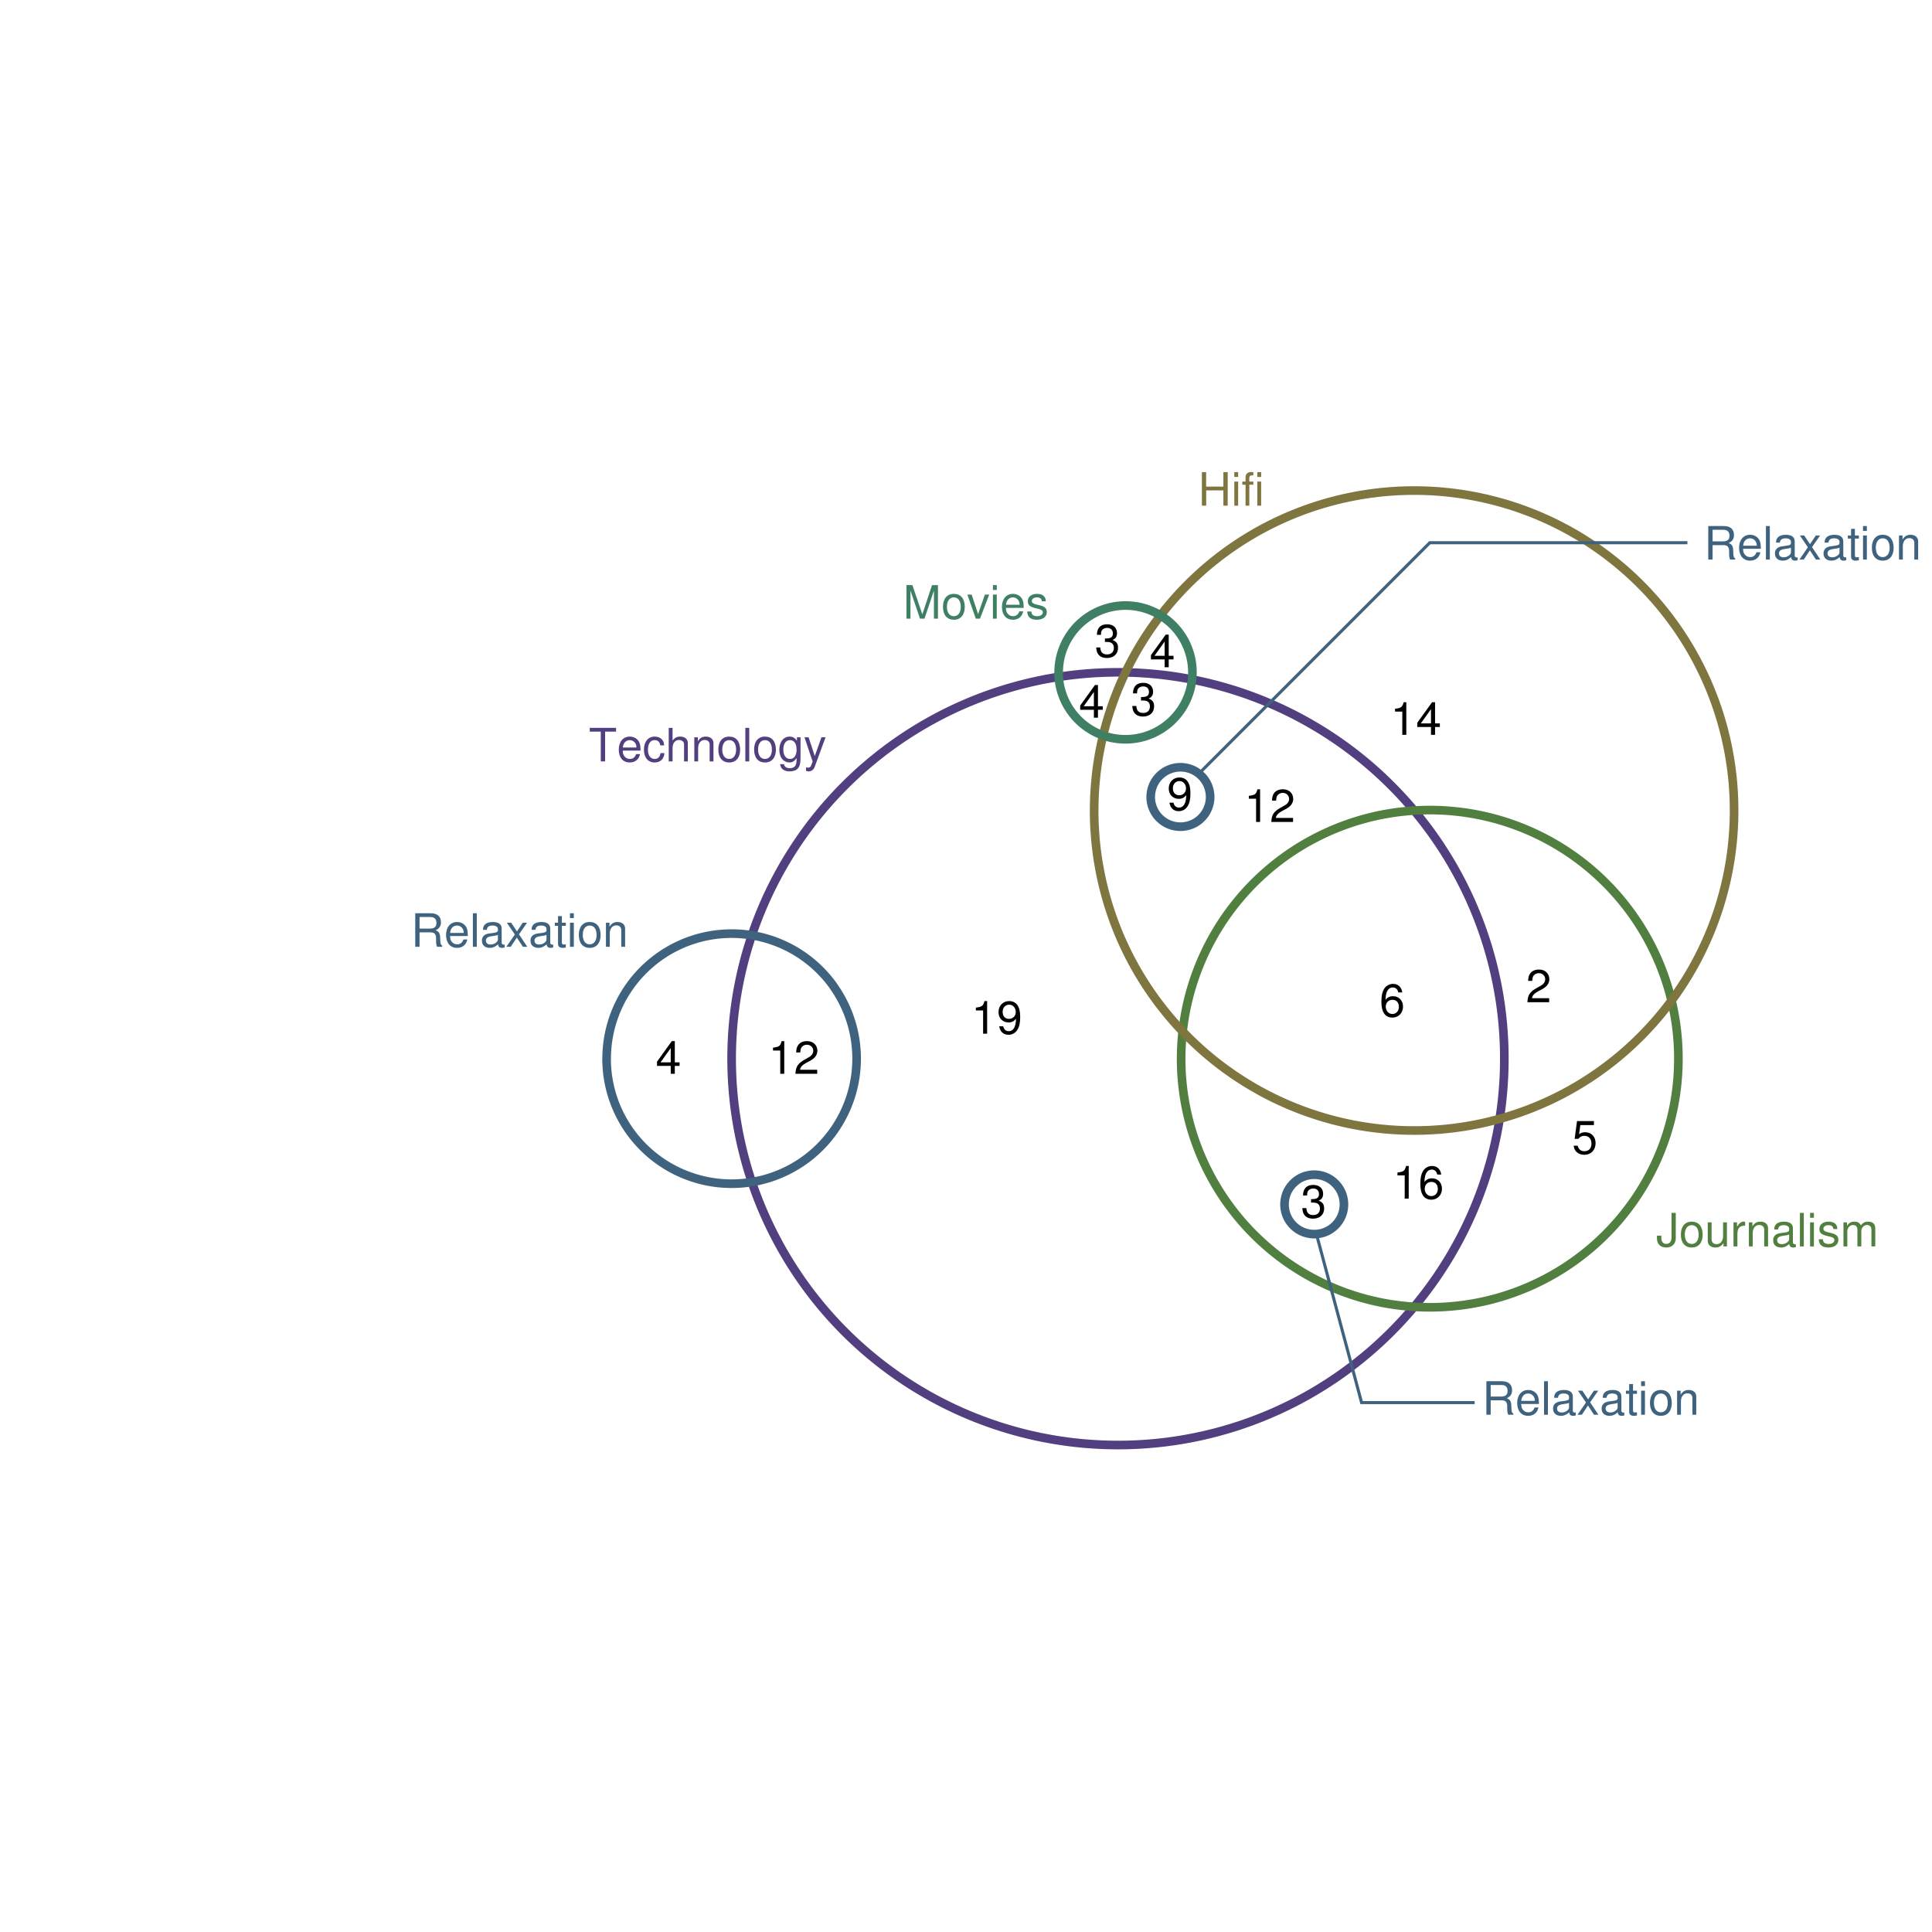 <?xml version="1.0" encoding="UTF-8" standalone="no"?>
<svg
   xmlns:dc="http://purl.org/dc/elements/1.1/"
   xmlns:cc="http://creativecommons.org/ns#"
   xmlns:rdf="http://www.w3.org/1999/02/22-rdf-syntax-ns#"
   xmlns:svg="http://www.w3.org/2000/svg"
   xmlns="http://www.w3.org/2000/svg"
   xmlns:xlink="http://www.w3.org/1999/xlink"
   xmlns:sodipodi="http://sodipodi.sourceforge.net/DTD/sodipodi-0.dtd"
   xmlns:inkscape="http://www.inkscape.org/namespaces/inkscape"
   width="504pt"
   height="504pt"
   viewBox="0 0 504 504"
   version="1.1"
   id="svg2"
   inkscape:version="0.91 r13725"
   sodipodi:docname="q15.zones.zones-icircles.svg">
  <sodipodi:namedview
     pagecolor="#ffffff"
     bordercolor="#666666"
     borderopacity="1"
     objecttolerance="10"
     gridtolerance="10"
     guidetolerance="10"
     inkscape:pageopacity="0"
     inkscape:pageshadow="2"
     inkscape:window-width="1920"
     inkscape:window-height="1016"
     id="namedview322"
     showgrid="false"
     inkscape:zoom="2.1190756"
     inkscape:cx="320.30997"
     inkscape:cy="312.56445"
     inkscape:window-x="0"
     inkscape:window-y="27"
     inkscape:window-maximized="1"
     inkscape:current-layer="svg2" />
  <defs
     id="defs4">
    <g
       id="g6">
      <symbol
         overflow="visible"
         id="glyph0-0">
        <path
           style="stroke:none;"
           d=""
           id="path9" />
      </symbol>
      <symbol
         overflow="visible"
         id="glyph0-1">
        <path
           style="stroke:none;"
           d="M 4.25 -7.766 L 7.109 -7.766 L 7.109 -8.75 L 0.25 -8.75 L 0.25 -7.766 L 3.125 -7.766 L 3.125 0 L 4.25 0 Z M 4.25 -7.766 "
           id="path12" />
      </symbol>
      <symbol
         overflow="visible"
         id="glyph0-2">
        <path
           style="stroke:none;"
           d="M 6.156 -2.812 C 6.156 -3.766 6.078 -4.344 5.906 -4.812 C 5.5 -5.844 4.531 -6.469 3.359 -6.469 C 1.609 -6.469 0.484 -5.125 0.484 -3.062 C 0.484 -1 1.578 0.281 3.344 0.281 C 4.781 0.281 5.766 -0.547 6.031 -1.906 L 5.016 -1.906 C 4.734 -1.078 4.172 -0.641 3.375 -0.641 C 2.734 -0.641 2.203 -0.938 1.859 -1.469 C 1.625 -1.828 1.531 -2.188 1.531 -2.812 Z M 1.547 -3.625 C 1.625 -4.781 2.344 -5.547 3.344 -5.547 C 4.328 -5.547 5.094 -4.734 5.094 -3.703 C 5.094 -3.672 5.094 -3.641 5.078 -3.625 Z M 1.547 -3.625 "
           id="path15" />
      </symbol>
      <symbol
         overflow="visible"
         id="glyph0-3">
        <path
           style="stroke:none;"
           d="M 5.656 -4.172 C 5.609 -4.781 5.469 -5.188 5.234 -5.531 C 4.797 -6.125 4.047 -6.469 3.172 -6.469 C 1.469 -6.469 0.375 -5.125 0.375 -3.031 C 0.375 -1.016 1.453 0.281 3.156 0.281 C 4.656 0.281 5.609 -0.625 5.719 -2.156 L 4.719 -2.156 C 4.547 -1.156 4.031 -0.641 3.188 -0.641 C 2.078 -0.641 1.422 -1.547 1.422 -3.031 C 1.422 -4.609 2.062 -5.547 3.156 -5.547 C 4 -5.547 4.531 -5.047 4.641 -4.172 Z M 5.656 -4.172 "
           id="path18" />
      </symbol>
      <symbol
         overflow="visible"
         id="glyph0-4">
        <path
           style="stroke:none;"
           d="M 0.844 -8.75 L 0.844 0 L 1.844 0 L 1.844 -3.469 C 1.844 -4.75 2.516 -5.594 3.547 -5.594 C 3.859 -5.594 4.188 -5.484 4.422 -5.297 C 4.719 -5.094 4.844 -4.797 4.844 -4.359 L 4.844 0 L 5.828 0 L 5.828 -4.75 C 5.828 -5.812 5.078 -6.469 3.859 -6.469 C 2.969 -6.469 2.422 -6.188 1.844 -5.422 L 1.844 -8.75 Z M 0.844 -8.75 "
           id="path21" />
      </symbol>
      <symbol
         overflow="visible"
         id="glyph0-5">
        <path
           style="stroke:none;"
           d="M 0.844 -6.281 L 0.844 0 L 1.844 0 L 1.844 -3.469 C 1.844 -4.75 2.516 -5.594 3.547 -5.594 C 4.344 -5.594 4.844 -5.109 4.844 -4.359 L 4.844 0 L 5.844 0 L 5.844 -4.75 C 5.844 -5.797 5.062 -6.469 3.859 -6.469 C 2.922 -6.469 2.312 -6.109 1.766 -5.234 L 1.766 -6.281 Z M 0.844 -6.281 "
           id="path24" />
      </symbol>
      <symbol
         overflow="visible"
         id="glyph0-6">
        <path
           style="stroke:none;"
           d="M 3.266 -6.469 C 1.5 -6.469 0.438 -5.203 0.438 -3.094 C 0.438 -0.984 1.484 0.281 3.281 0.281 C 5.047 0.281 6.125 -0.984 6.125 -3.047 C 6.125 -5.219 5.078 -6.469 3.266 -6.469 Z M 3.281 -5.547 C 4.406 -5.547 5.078 -4.625 5.078 -3.062 C 5.078 -1.578 4.375 -0.641 3.281 -0.641 C 2.156 -0.641 1.469 -1.578 1.469 -3.094 C 1.469 -4.609 2.156 -5.547 3.281 -5.547 Z M 3.281 -5.547 "
           id="path27" />
      </symbol>
      <symbol
         overflow="visible"
         id="glyph0-7">
        <path
           style="stroke:none;"
           d="M 1.828 -8.75 L 0.812 -8.75 L 0.812 0 L 1.828 0 Z M 1.828 -8.75 "
           id="path30" />
      </symbol>
      <symbol
         overflow="visible"
         id="glyph0-8">
        <path
           style="stroke:none;"
           d="M 4.938 -6.281 L 4.938 -5.375 C 4.438 -6.125 3.828 -6.469 3.031 -6.469 C 1.422 -6.469 0.344 -5.078 0.344 -3.031 C 0.344 -2 0.625 -1.156 1.141 -0.562 C 1.609 -0.031 2.281 0.281 2.938 0.281 C 3.734 0.281 4.281 -0.062 4.844 -0.859 L 4.844 -0.531 C 4.844 0.328 4.734 0.844 4.484 1.188 C 4.219 1.562 3.703 1.781 3.094 1.781 C 2.641 1.781 2.234 1.656 1.953 1.438 C 1.734 1.266 1.625 1.094 1.578 0.719 L 0.547 0.719 C 0.656 1.906 1.578 2.609 3.062 2.609 C 4 2.609 4.797 2.312 5.203 1.812 C 5.688 1.234 5.875 0.438 5.875 -1.031 L 5.875 -6.281 Z M 3.125 -5.547 C 4.219 -5.547 4.844 -4.625 4.844 -3.062 C 4.844 -1.562 4.203 -0.641 3.141 -0.641 C 2.047 -0.641 1.391 -1.578 1.391 -3.094 C 1.391 -4.609 2.062 -5.547 3.125 -5.547 Z M 3.125 -5.547 "
           id="path33" />
      </symbol>
      <symbol
         overflow="visible"
         id="glyph0-9">
        <path
           style="stroke:none;"
           d="M 4.656 -6.281 L 2.922 -1.391 L 1.312 -6.281 L 0.234 -6.281 L 2.359 0.031 L 1.984 1.016 C 1.828 1.469 1.594 1.625 1.172 1.625 C 1.031 1.625 0.859 1.609 0.641 1.562 L 0.641 2.453 C 0.859 2.562 1.062 2.609 1.312 2.609 C 1.641 2.609 1.984 2.516 2.25 2.312 C 2.562 2.094 2.75 1.828 2.938 1.312 L 5.734 -6.281 Z M 4.656 -6.281 "
           id="path36" />
      </symbol>
      <symbol
         overflow="visible"
         id="glyph0-10">
        <path
           style="stroke:none;"
           d="M 4 -8.75 L 4 -2.594 C 4 -1.891 3.922 -1.5 3.719 -1.203 C 3.5 -0.859 3.094 -0.656 2.656 -0.656 C 1.812 -0.656 1.344 -1.219 1.344 -2.25 L 1.344 -2.812 L 0.203 -2.812 L 0.203 -2.047 C 0.203 -0.625 1.141 0.281 2.641 0.281 C 4.156 0.281 5.109 -0.672 5.109 -2.188 L 5.109 -8.75 Z M 4 -8.75 "
           id="path39" />
      </symbol>
      <symbol
         overflow="visible"
         id="glyph0-11">
        <path
           style="stroke:none;"
           d="M 5.781 0 L 5.781 -6.281 L 4.781 -6.281 L 4.781 -2.719 C 4.781 -1.438 4.109 -0.594 3.078 -0.594 C 2.281 -0.594 1.781 -1.078 1.781 -1.844 L 1.781 -6.281 L 0.781 -6.281 L 0.781 -1.438 C 0.781 -0.391 1.562 0.281 2.781 0.281 C 3.703 0.281 4.297 -0.047 4.891 -0.875 L 4.891 0 Z M 5.781 0 "
           id="path42" />
      </symbol>
      <symbol
         overflow="visible"
         id="glyph0-12">
        <path
           style="stroke:none;"
           d="M 0.828 -6.281 L 0.828 0 L 1.844 0 L 1.844 -3.266 C 1.844 -4.156 2.062 -4.75 2.547 -5.094 C 2.859 -5.328 3.156 -5.406 3.859 -5.406 L 3.859 -6.438 C 3.688 -6.453 3.594 -6.469 3.469 -6.469 C 2.812 -6.469 2.328 -6.078 1.75 -5.141 L 1.75 -6.281 Z M 0.828 -6.281 "
           id="path45" />
      </symbol>
      <symbol
         overflow="visible"
         id="glyph0-13">
        <path
           style="stroke:none;"
           d="M 6.422 -0.594 C 6.312 -0.562 6.266 -0.562 6.203 -0.562 C 5.859 -0.562 5.656 -0.75 5.656 -1.062 L 5.656 -4.75 C 5.656 -5.875 4.844 -6.469 3.297 -6.469 C 2.391 -6.469 1.625 -6.203 1.219 -5.734 C 0.922 -5.406 0.797 -5.047 0.781 -4.422 L 1.781 -4.422 C 1.875 -5.203 2.328 -5.547 3.266 -5.547 C 4.156 -5.547 4.672 -5.203 4.672 -4.609 L 4.672 -4.344 C 4.672 -3.922 4.422 -3.75 3.625 -3.641 C 2.203 -3.469 1.984 -3.422 1.609 -3.266 C 0.875 -2.969 0.5 -2.406 0.5 -1.578 C 0.5 -0.438 1.297 0.281 2.562 0.281 C 3.359 0.281 4 0 4.703 -0.641 C 4.781 -0.016 5.094 0.281 5.734 0.281 C 5.938 0.281 6.094 0.25 6.422 0.172 Z M 4.672 -1.984 C 4.672 -1.641 4.578 -1.438 4.266 -1.156 C 3.859 -0.797 3.375 -0.594 2.781 -0.594 C 2 -0.594 1.547 -0.969 1.547 -1.609 C 1.547 -2.266 1.984 -2.609 3.062 -2.766 C 4.109 -2.906 4.328 -2.953 4.672 -3.109 Z M 4.672 -1.984 "
           id="path48" />
      </symbol>
      <symbol
         overflow="visible"
         id="glyph0-14">
        <path
           style="stroke:none;"
           d="M 1.797 -6.281 L 0.797 -6.281 L 0.797 0 L 1.797 0 Z M 1.797 -8.75 L 0.797 -8.75 L 0.797 -7.484 L 1.797 -7.484 Z M 1.797 -8.75 "
           id="path51" />
      </symbol>
      <symbol
         overflow="visible"
         id="glyph0-15">
        <path
           style="stroke:none;"
           d="M 5.25 -4.531 C 5.25 -5.766 4.422 -6.469 2.969 -6.469 C 1.516 -6.469 0.562 -5.719 0.562 -4.547 C 0.562 -3.562 1.062 -3.094 2.562 -2.734 L 3.484 -2.516 C 4.188 -2.344 4.469 -2.094 4.469 -1.625 C 4.469 -1.047 3.875 -0.641 3 -0.641 C 2.453 -0.641 2 -0.797 1.75 -1.062 C 1.594 -1.25 1.531 -1.422 1.469 -1.875 L 0.406 -1.875 C 0.453 -0.422 1.266 0.281 2.922 0.281 C 4.5 0.281 5.516 -0.5 5.516 -1.719 C 5.516 -2.656 4.984 -3.172 3.734 -3.469 L 2.766 -3.703 C 1.953 -3.891 1.609 -4.156 1.609 -4.594 C 1.609 -5.172 2.125 -5.547 2.938 -5.547 C 3.75 -5.547 4.172 -5.203 4.203 -4.531 Z M 5.25 -4.531 "
           id="path54" />
      </symbol>
      <symbol
         overflow="visible"
         id="glyph0-16">
        <path
           style="stroke:none;"
           d="M 0.844 -6.281 L 0.844 0 L 1.844 0 L 1.844 -3.953 C 1.844 -4.859 2.516 -5.594 3.328 -5.594 C 4.062 -5.594 4.484 -5.141 4.484 -4.328 L 4.484 0 L 5.5 0 L 5.5 -3.953 C 5.5 -4.859 6.156 -5.594 6.969 -5.594 C 7.703 -5.594 8.141 -5.125 8.141 -4.328 L 8.141 0 L 9.141 0 L 9.141 -4.719 C 9.141 -5.844 8.5 -6.469 7.312 -6.469 C 6.484 -6.469 5.969 -6.219 5.391 -5.516 C 5.016 -6.188 4.516 -6.469 3.703 -6.469 C 2.859 -6.469 2.297 -6.156 1.766 -5.406 L 1.766 -6.281 Z M 0.844 -6.281 "
           id="path57" />
      </symbol>
      <symbol
         overflow="visible"
         id="glyph0-17">
        <path
           style="stroke:none;"
           d="M 6.609 -3.984 L 6.609 0 L 7.734 0 L 7.734 -8.75 L 6.609 -8.75 L 6.609 -4.969 L 2.109 -4.969 L 2.109 -8.75 L 1 -8.75 L 1 0 L 2.125 0 L 2.125 -3.984 Z M 6.609 -3.984 "
           id="path60" />
      </symbol>
      <symbol
         overflow="visible"
         id="glyph0-18">
        <path
           style="stroke:none;"
           d="M 3.094 -6.281 L 2.047 -6.281 L 2.047 -7.266 C 2.047 -7.688 2.297 -7.906 2.75 -7.906 C 2.828 -7.906 2.875 -7.906 3.094 -7.891 L 3.094 -8.719 C 2.875 -8.766 2.734 -8.781 2.531 -8.781 C 1.609 -8.781 1.062 -8.25 1.062 -7.359 L 1.062 -6.281 L 0.219 -6.281 L 0.219 -5.469 L 1.062 -5.469 L 1.062 0 L 2.047 0 L 2.047 -5.469 L 3.094 -5.469 Z M 3.094 -6.281 "
           id="path63" />
      </symbol>
      <symbol
         overflow="visible"
         id="glyph0-19">
        <path
           style="stroke:none;"
           d="M 2.234 -3.766 L 5.109 -3.766 C 6.109 -3.766 6.547 -3.281 6.547 -2.203 L 6.547 -1.422 C 6.547 -0.891 6.641 -0.359 6.797 0 L 8.141 0 L 8.141 -0.281 C 7.734 -0.562 7.641 -0.875 7.625 -2.047 C 7.609 -3.484 7.375 -3.906 6.438 -4.312 C 7.422 -4.797 7.812 -5.406 7.812 -6.406 C 7.812 -7.922 6.859 -8.75 5.141 -8.75 L 1.109 -8.75 L 1.109 0 L 2.234 0 Z M 2.234 -4.75 L 2.234 -7.766 L 4.938 -7.766 C 5.562 -7.766 5.922 -7.672 6.188 -7.422 C 6.484 -7.172 6.641 -6.781 6.641 -6.25 C 6.641 -5.219 6.125 -4.75 4.938 -4.75 Z M 2.234 -4.75 "
           id="path66" />
      </symbol>
      <symbol
         overflow="visible"
         id="glyph0-20">
        <path
           style="stroke:none;"
           d="M 3.5 -3.25 L 5.609 -6.281 L 4.484 -6.281 L 2.969 -4.016 L 1.469 -6.281 L 0.328 -6.281 L 2.422 -3.203 L 0.203 0 L 1.344 0 L 2.938 -2.406 L 4.516 0 L 5.672 0 Z M 3.5 -3.25 "
           id="path69" />
      </symbol>
      <symbol
         overflow="visible"
         id="glyph0-21">
        <path
           style="stroke:none;"
           d="M 3.047 -6.281 L 2.016 -6.281 L 2.016 -8.016 L 1.016 -8.016 L 1.016 -6.281 L 0.172 -6.281 L 0.172 -5.469 L 1.016 -5.469 L 1.016 -0.719 C 1.016 -0.078 1.453 0.281 2.234 0.281 C 2.469 0.281 2.719 0.25 3.047 0.188 L 3.047 -0.641 C 2.922 -0.609 2.766 -0.594 2.562 -0.594 C 2.141 -0.594 2.016 -0.719 2.016 -1.156 L 2.016 -5.469 L 3.047 -5.469 Z M 3.047 -6.281 "
           id="path72" />
      </symbol>
      <symbol
         overflow="visible"
         id="glyph0-22">
        <path
           style="stroke:none;"
           d="M 5.609 0 L 8.078 -7.328 L 8.078 0 L 9.125 0 L 9.125 -8.75 L 7.578 -8.75 L 5.047 -1.125 L 2.453 -8.75 L 0.906 -8.75 L 0.906 0 L 1.953 0 L 1.953 -7.328 L 4.438 0 Z M 5.609 0 "
           id="path75" />
      </symbol>
      <symbol
         overflow="visible"
         id="glyph0-23">
        <path
           style="stroke:none;"
           d="M 3.422 0 L 5.828 -6.281 L 4.703 -6.281 L 2.922 -1.188 L 1.25 -6.281 L 0.125 -6.281 L 2.328 0 Z M 3.422 0 "
           id="path78" />
      </symbol>
      <symbol
         overflow="visible"
         id="glyph0-24">
        <path
           style="stroke:none;"
           d="M 6.078 -1.047 L 1.594 -1.047 C 1.703 -1.734 2.094 -2.188 3.125 -2.797 L 4.328 -3.438 C 5.516 -4.094 6.125 -4.969 6.125 -6.016 C 6.125 -6.719 5.844 -7.375 5.344 -7.844 C 4.844 -8.297 4.219 -8.516 3.406 -8.516 C 2.328 -8.516 1.531 -8.125 1.062 -7.406 C 0.75 -6.953 0.625 -6.422 0.594 -5.562 L 1.656 -5.562 C 1.688 -6.125 1.766 -6.484 1.906 -6.75 C 2.188 -7.266 2.734 -7.578 3.375 -7.578 C 4.328 -7.578 5.047 -6.906 5.047 -5.984 C 5.047 -5.312 4.656 -4.734 3.906 -4.312 L 2.797 -3.688 C 1.016 -2.672 0.5 -1.875 0.406 0 L 6.078 0 Z M 6.078 -1.047 "
           id="path81" />
      </symbol>
      <symbol
         overflow="visible"
         id="glyph0-25">
        <path
           style="stroke:none;"
           d="M 5.969 -6.281 C 5.766 -7.688 4.859 -8.516 3.562 -8.516 C 2.625 -8.516 1.781 -8.047 1.281 -7.297 C 0.75 -6.469 0.516 -5.422 0.516 -3.875 C 0.516 -2.453 0.734 -1.531 1.234 -0.781 C 1.688 -0.094 2.438 0.281 3.375 0.281 C 4.984 0.281 6.156 -0.922 6.156 -2.594 C 6.156 -4.172 5.078 -5.297 3.547 -5.297 C 2.719 -5.297 2.047 -4.969 1.594 -4.344 C 1.609 -6.422 2.281 -7.578 3.484 -7.578 C 4.234 -7.578 4.75 -7.109 4.922 -6.281 Z M 3.422 -4.359 C 4.438 -4.359 5.078 -3.641 5.078 -2.516 C 5.078 -1.438 4.359 -0.656 3.391 -0.656 C 2.406 -0.656 1.656 -1.469 1.656 -2.562 C 1.656 -3.625 2.375 -4.359 3.422 -4.359 Z M 3.422 -4.359 "
           id="path84" />
      </symbol>
      <symbol
         overflow="visible"
         id="glyph0-26">
        <path
           style="stroke:none;"
           d="M 3.109 -6.062 L 3.109 0 L 4.156 0 L 4.156 -8.516 L 3.469 -8.516 C 3.094 -7.203 2.859 -7.016 1.219 -6.812 L 1.219 -6.062 Z M 3.109 -6.062 "
           id="path87" />
      </symbol>
      <symbol
         overflow="visible"
         id="glyph0-27">
        <path
           style="stroke:none;"
           d="M 3.922 -2.047 L 3.922 0 L 4.984 0 L 4.984 -2.047 L 6.234 -2.047 L 6.234 -2.984 L 4.984 -2.984 L 4.984 -8.516 L 4.203 -8.516 L 0.344 -3.156 L 0.344 -2.047 Z M 3.922 -2.984 L 1.266 -2.984 L 3.922 -6.703 Z M 3.922 -2.984 "
           id="path90" />
      </symbol>
      <symbol
         overflow="visible"
         id="glyph0-28">
        <path
           style="stroke:none;"
           d="M 2.656 -3.906 L 3.234 -3.906 C 4.391 -3.906 4.984 -3.391 4.984 -2.359 C 4.984 -1.297 4.328 -0.656 3.234 -0.656 C 2.078 -0.656 1.516 -1.234 1.438 -2.469 L 0.391 -2.469 C 0.438 -1.781 0.547 -1.344 0.75 -0.953 C 1.188 -0.141 2.031 0.281 3.188 0.281 C 4.938 0.281 6.078 -0.766 6.078 -2.375 C 6.078 -3.453 5.656 -4.062 4.625 -4.406 C 5.422 -4.719 5.812 -5.312 5.812 -6.172 C 5.812 -7.625 4.844 -8.516 3.234 -8.516 C 1.516 -8.516 0.594 -7.578 0.562 -5.766 L 1.625 -5.766 C 1.625 -6.281 1.688 -6.562 1.812 -6.828 C 2.047 -7.297 2.578 -7.578 3.234 -7.578 C 4.172 -7.578 4.734 -7.031 4.734 -6.125 C 4.734 -5.531 4.531 -5.172 4.062 -4.984 C 3.766 -4.859 3.391 -4.812 2.656 -4.797 Z M 2.656 -3.906 "
           id="path93" />
      </symbol>
      <symbol
         overflow="visible"
         id="glyph0-29">
        <path
           style="stroke:none;"
           d="M 0.641 -1.938 C 0.844 -0.547 1.75 0.281 3.047 0.281 C 3.984 0.281 4.844 -0.188 5.328 -0.938 C 5.875 -1.766 6.109 -2.812 6.109 -4.359 C 6.109 -5.781 5.891 -6.703 5.391 -7.453 C 4.922 -8.141 4.172 -8.516 3.234 -8.516 C 1.625 -8.516 0.453 -7.312 0.453 -5.641 C 0.453 -4.062 1.531 -2.938 3.078 -2.938 C 3.875 -2.938 4.469 -3.234 5.016 -3.891 C 5 -1.812 4.328 -0.656 3.125 -0.656 C 2.375 -0.656 1.859 -1.125 1.688 -1.938 Z M 3.234 -7.578 C 4.219 -7.578 4.953 -6.766 4.953 -5.656 C 4.953 -4.625 4.219 -3.875 3.188 -3.875 C 2.172 -3.875 1.531 -4.578 1.531 -5.719 C 1.531 -6.797 2.25 -7.578 3.234 -7.578 Z M 3.234 -7.578 "
           id="path96" />
      </symbol>
      <symbol
         overflow="visible"
         id="glyph0-30">
        <path
           style="stroke:none;"
           d="M 5.719 -8.516 L 1.312 -8.516 L 0.688 -3.875 L 1.656 -3.875 C 2.141 -4.469 2.562 -4.672 3.219 -4.672 C 4.359 -4.672 5.078 -3.891 5.078 -2.625 C 5.078 -1.406 4.375 -0.656 3.219 -0.656 C 2.297 -0.656 1.734 -1.125 1.469 -2.094 L 0.422 -2.094 C 0.562 -1.391 0.688 -1.062 0.938 -0.75 C 1.422 -0.094 2.281 0.281 3.234 0.281 C 4.953 0.281 6.156 -0.969 6.156 -2.766 C 6.156 -4.453 5.047 -5.609 3.406 -5.609 C 2.812 -5.609 2.328 -5.453 1.844 -5.094 L 2.172 -7.469 L 5.719 -7.469 Z M 5.719 -8.516 "
           id="path99" />
      </symbol>
    </g>
  </defs>
  <path
     inkscape:connector-curvature="0"
     id="path104"
     d="m 190.859,276.176 0.004,1.008 0.016,1.008 0.027,1.008 0.035,1.008 0.043,1.004 0.055,1.008 0.066,1.004 0.078,1.008 0.082,1.004 0.098,1.004 0.105,1 0.117,1.004 0.125,1 0.133,0.996 0.148,0.996 0.156,0.996 0.164,0.996 0.176,0.992 0.184,0.992 0.195,0.988 0.207,0.984 0.215,0.984 0.223,0.984 0.238,0.98 0.242,0.977 0.254,0.977 0.266,0.973 0.273,0.969 0.281,0.969 0.293,0.965 0.305,0.961 0.312,0.957 0.32,0.953 0.332,0.953 0.34,0.949 0.352,0.945 0.359,0.941 0.371,0.938 0.375,0.934 0.391,0.93 0.395,0.926 0.406,0.922 0.418,0.922 0.426,0.914 0.434,0.906 0.441,0.906 0.453,0.902 0.461,0.895 0.469,0.891 0.48,0.891 0.484,0.879 0.496,0.879 0.508,0.871 0.512,0.867 0.523,0.863 0.531,0.855 0.539,0.852 0.551,0.844 0.555,0.844 0.566,0.832 0.57,0.828 0.582,0.824 0.59,0.816 0.598,0.812 0.605,0.805 0.613,0.801 0.625,0.793 0.629,0.785 0.637,0.781 0.645,0.773 0.656,0.77 0.66,0.762 0.668,0.754 0.676,0.746 0.684,0.742 0.691,0.734 0.695,0.727 0.707,0.719 0.711,0.715 0.719,0.703 0.727,0.699 0.734,0.691 0.742,0.684 0.746,0.676 0.754,0.672 0.762,0.66 0.766,0.652 0.773,0.648 0.781,0.637 0.785,0.633 0.793,0.621 0.797,0.613 0.805,0.605 0.812,0.602 0.816,0.59 0.824,0.582 0.828,0.574 0.832,0.566 0.84,0.555 0.848,0.551 0.852,0.539 0.855,0.531 0.859,0.523 0.867,0.516 0.871,0.504 0.879,0.5 0.879,0.488 0.887,0.477 0.895,0.473 0.895,0.461 0.898,0.453 0.906,0.441 0.91,0.438 0.914,0.426 0.918,0.414 0.922,0.406 0.926,0.398 0.93,0.391 0.934,0.379 0.938,0.367 0.941,0.363 0.945,0.352 0.945,0.34 0.953,0.332 0.957,0.324 0.957,0.312 0.961,0.301 0.965,0.297 0.965,0.281 0.969,0.277 0.973,0.262 0.977,0.258 0.977,0.246 0.98,0.234 0.984,0.227 0.984,0.215 0.984,0.207 0.988,0.195 0.992,0.184 0.992,0.18 0.992,0.164 0.996,0.156 0.996,0.148 1,0.137 1,0.125 1,0.117 1.004,0.105 1.004,0.098 1.004,0.086 1.004,0.074 1.008,0.066 1.004,0.059 1.008,0.043 1.008,0.039 1.008,0.023 1.008,0.016 1.008,0.008 1.008,-0.004 1.008,-0.016 1.008,-0.023 1.004,-0.035 1.008,-0.043 1.008,-0.055 1.004,-0.066 1.008,-0.074 1.004,-0.086 1.004,-0.094 1,-0.105 1,-0.113 1.004,-0.125 0.996,-0.137 1,-0.145 0.992,-0.152 0.996,-0.168 0.992,-0.172 0.992,-0.188 0.988,-0.191 0.988,-0.207 0.984,-0.211 0.98,-0.227 0.98,-0.234 0.98,-0.242 0.973,-0.254 0.973,-0.262 0.973,-0.273 0.965,-0.285 0.965,-0.289 0.961,-0.305 0.961,-0.309 0.953,-0.324 0.953,-0.328 0.949,-0.34 0.945,-0.352 0.941,-0.359 0.938,-0.367 0.934,-0.379 0.934,-0.387 0.926,-0.395 0.922,-0.406 0.918,-0.414 0.914,-0.426 0.91,-0.434 0.906,-0.441 0.902,-0.449 0.895,-0.461 0.895,-0.469 0.887,-0.48 0.883,-0.484 0.875,-0.496 0.875,-0.504 0.867,-0.516 0.863,-0.52 0.855,-0.531 0.852,-0.539 0.848,-0.547 0.84,-0.559 0.836,-0.562 0.828,-0.574 0.824,-0.578 0.816,-0.59 0.812,-0.598 0.805,-0.605 0.801,-0.613 0.793,-0.621 0.789,-0.629 0.781,-0.637 0.773,-0.645 0.77,-0.652 0.762,-0.66 0.754,-0.668 0.746,-0.676 0.742,-0.684 0.734,-0.688 0.727,-0.699 0.723,-0.703 0.715,-0.715 0.703,-0.719 0.699,-0.723 0.695,-0.734 0.684,-0.738 0.676,-0.75 0.668,-0.75 0.664,-0.762 0.652,-0.766 0.648,-0.773 0.641,-0.781 0.629,-0.785 0.625,-0.793 0.613,-0.797 0.609,-0.805 0.598,-0.809 0.59,-0.816 0.582,-0.824 0.578,-0.828 0.562,-0.832 0.559,-0.84 0.551,-0.848 0.539,-0.848 0.535,-0.855 0.523,-0.863 0.516,-0.863 0.504,-0.871 0.5,-0.879 0.488,-0.879 0.48,-0.887 0.473,-0.891 0.461,-0.898 0.453,-0.898 0.445,-0.906 0.434,-0.906 0.426,-0.914 0.418,-0.918 0.41,-0.922 0.398,-0.926 0.387,-0.93 0.383,-0.934 0.367,-0.938 0.363,-0.941 0.352,-0.941 0.344,-0.949 0.332,-0.953 0.324,-0.953 0.312,-0.957 0.305,-0.961 0.293,-0.965 0.285,-0.965 0.277,-0.973 0.266,-0.973 0.254,-0.973 0.246,-0.977 0.234,-0.98 0.227,-0.984 0.219,-0.984 0.207,-0.984 0.195,-0.988 0.188,-0.992 0.176,-0.992 0.168,-0.992 0.156,-0.996 0.148,-0.996 0.137,-1 0.129,-1 0.117,-1 0.105,-1.004 0.098,-1 0.086,-1.004 0.078,-1.008 0.066,-1.004 0.059,-1.008 0.047,-1.004 0.035,-1.008 0.027,-1.008 0.019,-1.008 0.004,-1.008 -0.004,-1.008 -0.012,-1.008 -0.023,-1.008 -0.035,-1.008 -0.043,-1.008 -0.055,-1.004 -0.062,-1.008 -0.074,-1.004 -0.082,-1.004 -0.098,-1.004 -0.102,-1.004 -0.113,-1 -0.125,-1 -0.133,-1 -0.145,-0.996 -0.156,-0.996 -0.164,-0.996 -0.172,-0.992 -0.184,-0.992 -0.195,-0.988 -0.203,-0.988 -0.215,-0.984 -0.223,-0.98 -0.23,-0.98 -0.246,-0.98 -0.25,-0.973 -0.266,-0.977 -0.27,-0.969 -0.281,-0.969 -0.293,-0.965 -0.301,-0.961 -0.312,-0.957 -0.32,-0.957 -0.328,-0.953 -0.34,-0.949 -0.348,-0.945 -0.359,-0.941 -0.367,-0.938 -0.379,-0.934 -0.383,-0.934 -0.398,-0.926 -0.402,-0.922 -0.414,-0.922 -0.426,-0.914 -0.43,-0.91 -0.441,-0.906 -0.453,-0.902 -0.457,-0.895 -0.469,-0.895 -0.48,-0.887 -0.484,-0.883 -0.496,-0.879 -0.504,-0.871 -0.512,-0.867 -0.52,-0.863 -0.531,-0.859 -0.539,-0.852 -0.547,-0.844 -0.555,-0.844 -0.562,-0.836 -0.57,-0.828 -0.582,-0.824 -0.59,-0.82 -0.594,-0.812 -0.605,-0.805 -0.613,-0.801 -0.621,-0.793 -0.629,-0.789 -0.637,-0.781 -0.645,-0.773 -0.648,-0.77 -0.66,-0.762 -0.668,-0.758 -0.676,-0.746 -0.68,-0.742 -0.691,-0.734 -0.695,-0.73 -0.707,-0.719 -0.711,-0.715 -0.719,-0.707 -0.723,-0.699 -0.734,-0.695 -0.738,-0.684 -0.746,-0.676 -0.754,-0.672 -0.758,-0.664 -0.766,-0.652 -0.773,-0.648 -0.777,-0.641 -0.785,-0.629 -0.793,-0.625 -0.797,-0.617 -0.805,-0.605 -0.809,-0.602 -0.816,-0.59 -0.824,-0.586 -0.828,-0.574 -0.832,-0.566 -0.84,-0.559 -0.844,-0.551 -0.848,-0.543 -0.855,-0.531 -0.863,-0.523 -0.863,-0.516 -0.871,-0.508 -0.879,-0.5 -0.879,-0.488 -0.887,-0.48 -0.891,-0.473 -0.895,-0.465 -0.898,-0.453 -0.906,-0.445 -0.906,-0.434 -0.914,-0.43 -0.918,-0.418 -0.922,-0.406 -0.926,-0.402 -0.93,-0.387 -0.93,-0.383 -0.938,-0.371 -0.941,-0.363 -0.945,-0.352 -0.945,-0.344 -0.953,-0.332 -0.953,-0.324 -0.957,-0.316 -0.961,-0.305 -0.965,-0.293 -0.965,-0.285 -0.969,-0.277 -0.973,-0.266 -0.977,-0.258 -0.977,-0.246 -0.98,-0.238 -0.98,-0.227 -0.984,-0.219 -0.988,-0.207 -0.988,-0.195 -0.988,-0.188 -0.992,-0.18 -0.992,-0.168 -0.996,-0.156 -0.996,-0.148 -1,-0.141 -1,-0.125 -1,-0.121 -1.004,-0.105 -1,-0.098 -1.004,-0.09 -1.008,-0.078 -1.004,-0.066 -1.008,-0.059 -1.004,-0.047 -1.008,-0.039 -1.008,-0.027 -1.008,-0.016 -1.008,-0.008 -1.008,0 -1.008,0.016 -1.008,0.023 -1.008,0.031 -1.008,0.043 -1.004,0.051 -1.008,0.066 -1.004,0.07 -1.004,0.086 -1.004,0.09 -1.004,0.105 -1,0.113 -1,0.121 -1,0.137 -1,0.141 -0.996,0.152 -0.992,0.164 -0.992,0.176 -0.992,0.18 -0.988,0.195 -0.988,0.203 -0.984,0.211 -0.984,0.223 -0.98,0.234 -0.977,0.242 -0.977,0.25 -0.973,0.262 -0.973,0.273 -0.969,0.277 -0.965,0.293 -0.961,0.301 -0.957,0.309 -0.957,0.32 -0.953,0.328 -0.949,0.34 -0.945,0.348 -0.941,0.355 -0.941,0.367 -0.934,0.379 -0.93,0.383 -0.93,0.398 -0.922,0.402 -0.918,0.414 -0.918,0.422 -0.91,0.434 -0.906,0.438 -0.902,0.449 -0.898,0.461 -0.891,0.469 -0.887,0.477 -0.887,0.484 -0.875,0.496 -0.875,0.5 -0.867,0.512 -0.863,0.523 -0.859,0.527 -0.852,0.539 -0.848,0.543 -0.84,0.555 -0.836,0.562 -0.832,0.574 -0.824,0.578 -0.82,0.59 -0.812,0.594 -0.805,0.605 -0.801,0.609 -0.797,0.621 -0.785,0.629 -0.785,0.637 -0.773,0.641 -0.77,0.652 -0.762,0.66 -0.758,0.664 -0.75,0.676 -0.742,0.68 -0.734,0.691 -0.73,0.695 -0.719,0.703 -0.715,0.711 -0.707,0.719 -0.703,0.723 -0.691,0.734 -0.688,0.738 -0.676,0.746 -0.672,0.75 -0.664,0.762 -0.656,0.762 -0.645,0.773 -0.641,0.777 -0.633,0.785 -0.625,0.793 -0.617,0.797 -0.609,0.805 -0.598,0.809 -0.594,0.816 -0.582,0.82 -0.578,0.828 -0.566,0.832 -0.559,0.836 -0.551,0.848 -0.543,0.848 -0.535,0.855 -0.523,0.859 -0.52,0.867 -0.508,0.867 -0.496,0.879 -0.492,0.879 -0.48,0.887 -0.473,0.891 -0.465,0.895 -0.453,0.898 -0.449,0.902 -0.434,0.91 -0.43,0.91 -0.418,0.918 -0.41,0.922 -0.398,0.926 -0.391,0.93 -0.383,0.93 -0.371,0.938 -0.363,0.941 -0.352,0.941 -0.344,0.949 -0.336,0.949 -0.324,0.957 -0.316,0.957 -0.305,0.961 -0.297,0.961 -0.285,0.969 -0.277,0.969 -0.27,0.969 -0.254,0.977 -0.25,0.977 -0.238,0.98 -0.227,0.98 -0.219,0.984 -0.207,0.984 -0.199,0.988 -0.188,0.992 -0.18,0.992 -0.168,0.992 -0.16,0.996 -0.148,0.996 -0.137,1 -0.129,1 -0.121,1 -0.109,1 -0.098,1.004 -0.09,1.004 -0.078,1.004 -0.066,1.008 -0.059,1.004 -0.051,1.008 -0.039,1.008 -0.027,1.008 -0.019,1.008 -0.008,1.008 0,0.32"
     style="fill:none;stroke:#513f7f;stroke-width:2.25;stroke-linecap:round;stroke-linejoin:round;stroke-miterlimit:10;stroke-opacity:1" />
  <g
     id="g106"
     style="fill:#513f7f;fill-opacity:1"
     transform="translate(14.4,20.8)">
    <use
       height="100%"
       width="100%"
       id="use108"
       y="177.826"
       x="139.203"
       xlink:href="#glyph0-1" />
    <use
       height="100%"
       width="100%"
       id="use110"
       y="177.826"
       x="146.535"
       xlink:href="#glyph0-2" />
    <use
       height="100%"
       width="100%"
       id="use112"
       y="177.826"
       x="153.207"
       xlink:href="#glyph0-3" />
    <use
       height="100%"
       width="100%"
       id="use114"
       y="177.826"
       x="159.207"
       xlink:href="#glyph0-4" />
    <use
       height="100%"
       width="100%"
       id="use116"
       y="177.826"
       x="165.879"
       xlink:href="#glyph0-5" />
    <use
       height="100%"
       width="100%"
       id="use118"
       y="177.826"
       x="172.551"
       xlink:href="#glyph0-6" />
    <use
       height="100%"
       width="100%"
       id="use120"
       y="177.826"
       x="179.223"
       xlink:href="#glyph0-7" />
    <use
       height="100%"
       width="100%"
       id="use122"
       y="177.826"
       x="181.887"
       xlink:href="#glyph0-6" />
    <use
       height="100%"
       width="100%"
       id="use124"
       y="177.826"
       x="188.559"
       xlink:href="#glyph0-8" />
    <use
       height="100%"
       width="100%"
       id="use126"
       y="177.826"
       x="195.23"
       xlink:href="#glyph0-9" />
  </g>
  <path
     inkscape:connector-curvature="0"
     id="path128"
     d="m 308.121,276.176 0,0.648 0.012,0.648 0.016,0.648 0.023,0.648 0.027,0.648 0.035,0.645 0.043,0.648 0.051,0.648 0.055,0.645 0.059,0.645 0.07,0.645 0.074,0.645 0.082,0.645 0.086,0.645 0.094,0.641 0.102,0.641 0.105,0.641 0.113,0.637 0.117,0.637 0.125,0.637 0.133,0.637 0.141,0.633 0.145,0.633 0.148,0.629 0.16,0.629 0.164,0.629 0.168,0.625 0.176,0.625 0.184,0.621 0.188,0.621 0.195,0.621 0.199,0.617 0.207,0.613 0.215,0.613 0.219,0.609 0.227,0.609 0.23,0.605 0.238,0.602 0.242,0.602 0.25,0.598 0.258,0.598 0.258,0.594 0.27,0.59 0.273,0.59 0.277,0.582 0.285,0.586 0.293,0.578 0.297,0.578 0.301,0.574 0.309,0.57 0.312,0.566 0.32,0.562 0.324,0.562 0.332,0.559 0.336,0.555 0.344,0.551 0.344,0.547 0.355,0.547 0.355,0.539 0.363,0.539 0.371,0.531 0.375,0.531 0.379,0.523 0.383,0.523 0.391,0.52 0.395,0.512 0.402,0.512 0.402,0.508 0.828,1 0.418,0.492 0.426,0.492 0.43,0.484 0.438,0.48 0.438,0.477 0.445,0.473 0.449,0.469 0.453,0.461 0.461,0.461 0.461,0.453 0.469,0.449 0.473,0.445 0.477,0.441 0.48,0.434 0.484,0.43 0.488,0.426 0.492,0.422 0.5,0.414 0.5,0.41 0.508,0.406 0.508,0.402 0.516,0.395 0.52,0.391 0.52,0.387 0.527,0.379 0.527,0.375 0.535,0.367 0.535,0.363 0.543,0.359 0.543,0.355 0.547,0.348 0.551,0.34 0.555,0.336 0.559,0.332 0.559,0.328 1.133,0.633 0.57,0.309 0.574,0.301 0.574,0.297 0.582,0.293 0.582,0.285 0.586,0.281 0.586,0.273 0.59,0.266 0.594,0.262 0.598,0.258 0.598,0.25 0.602,0.242 0.602,0.238 0.605,0.234 0.609,0.227 0.609,0.219 0.613,0.215 0.613,0.207 0.617,0.199 0.617,0.195 0.621,0.191 0.621,0.18 0.625,0.18 0.625,0.168 0.629,0.164 0.629,0.16 0.629,0.148 0.633,0.148 0.633,0.137 0.637,0.133 0.637,0.125 0.637,0.121 0.637,0.113 0.641,0.109 0.641,0.098 0.645,0.094 0.641,0.09 0.645,0.082 0.645,0.074 0.645,0.066 0.645,0.062 0.645,0.059 0.648,0.047 0.648,0.043 0.645,0.035 0.648,0.031 0.648,0.023 0.648,0.016 0.648,0.012 0.648,0.004 0.648,-0.004 0.648,-0.008 0.648,-0.016 0.648,-0.023 0.648,-0.027 0.648,-0.035 0.645,-0.043 0.648,-0.047 0.648,-0.055 0.645,-0.062 0.645,-0.066 0.645,-0.074 0.645,-0.082 0.641,-0.086 0.641,-0.094 0.645,-0.098 0.637,-0.105 0.641,-0.113 0.637,-0.121 0.637,-0.125 0.637,-0.129 1.266,-0.281 0.629,-0.152 0.629,-0.156 0.629,-0.164 0.625,-0.168 0.625,-0.176 0.621,-0.184 0.621,-0.188 0.621,-0.195 0.617,-0.199 0.613,-0.207 0.613,-0.211 0.609,-0.219 0.609,-0.227 0.605,-0.23 0.605,-0.238 0.598,-0.242 0.602,-0.25 0.594,-0.254 0.594,-0.262 0.594,-0.266 0.586,-0.273 0.586,-0.277 0.582,-0.285 0.582,-0.293 0.578,-0.293 0.574,-0.305 0.57,-0.305 1.133,-0.633 0.559,-0.324 0.559,-0.332 0.555,-0.336 0.551,-0.34 0.551,-0.348 0.543,-0.352 0.543,-0.359 0.535,-0.363 0.535,-0.367 0.531,-0.375 0.523,-0.379 0.523,-0.383 0.52,-0.391 0.516,-0.395 0.508,-0.398 0.508,-0.406 0.504,-0.41 0.496,-0.414 0.496,-0.422 0.488,-0.422 0.488,-0.43 0.48,-0.438 0.477,-0.438 0.473,-0.445 0.469,-0.449 0.465,-0.453 0.457,-0.457 0.453,-0.461 0.453,-0.469 0.445,-0.473 0.438,-0.477 0.438,-0.48 0.43,-0.484 0.426,-0.488 0.422,-0.492 0.418,-0.496 0.41,-0.504 0.406,-0.504 0.797,-1.023 0.391,-0.52 0.383,-0.52 0.383,-0.527 0.375,-0.527 0.734,-1.07 0.359,-0.539 0.352,-0.543 0.348,-0.551 0.344,-0.551 0.336,-0.551 0.332,-0.559 0.328,-0.562 0.32,-0.562 0.312,-0.566 0.309,-0.57 0.305,-0.574 0.297,-0.574 0.293,-0.582 0.285,-0.582 0.281,-0.582 0.273,-0.59 0.27,-0.59 0.262,-0.594 0.254,-0.594 0.254,-0.602 0.242,-0.598 0.238,-0.605 0.234,-0.605 0.227,-0.605 0.219,-0.609 0.215,-0.613 0.207,-0.613 0.203,-0.617 0.195,-0.617 0.188,-0.621 0.184,-0.621 0.18,-0.625 0.172,-0.625 0.164,-0.629 0.156,-0.629 0.152,-0.629 0.145,-0.633 0.141,-0.633 0.133,-0.637 0.129,-0.637 0.234,-1.273 0.105,-0.641 0.102,-0.641 0.094,-0.641 0.09,-0.645 0.082,-0.641 0.074,-0.645 0.07,-0.645 0.062,-0.648 0.055,-0.645 0.051,-0.648 0.043,-0.645 0.035,-0.648 0.031,-0.648 0.023,-0.648 0.016,-0.648 0.012,-0.648 0.004,-0.648 0,-0.648 -0.008,-0.648 -0.016,-0.648 -0.023,-0.648 -0.027,-0.648 -0.035,-0.645 -0.039,-0.648 -0.051,-0.648 -0.051,-0.645 -0.062,-0.645 -0.066,-0.648 -0.074,-0.645 -0.078,-0.641 -0.086,-0.645 -0.094,-0.641 -0.102,-0.641 -0.105,-0.641 -0.109,-0.641 -0.117,-0.637 -0.125,-0.637 -0.133,-0.633 -0.137,-0.637 -0.145,-0.633 -0.148,-0.629 -0.156,-0.629 -0.164,-0.629 -0.168,-0.625 -0.176,-0.625 -0.18,-0.621 -0.188,-0.621 -0.195,-0.621 -0.199,-0.617 -0.207,-0.613 -0.211,-0.613 -0.219,-0.609 -0.227,-0.609 -0.23,-0.605 -0.234,-0.605 -0.242,-0.602 -0.25,-0.598 -0.254,-0.598 -0.262,-0.594 -0.266,-0.59 -0.273,-0.59 -0.277,-0.586 -0.285,-0.582 -0.289,-0.582 -0.297,-0.578 -0.301,-0.574 -0.305,-0.57 -0.633,-1.133 -0.324,-0.562 -0.332,-0.559 -0.332,-0.555 -0.344,-0.551 -0.344,-0.547 -0.352,-0.547 -0.359,-0.539 -0.363,-0.539 -0.367,-0.535 -0.371,-0.531 -0.379,-0.523 -0.387,-0.523 -0.387,-0.52 -0.395,-0.516 -0.398,-0.512 -0.406,-0.504 -0.41,-0.504 -0.414,-0.5 -0.418,-0.492 -0.426,-0.492 -0.43,-0.484 -0.434,-0.484 -0.438,-0.477 -0.445,-0.473 -0.449,-0.469 -0.453,-0.465 -0.457,-0.461 -0.461,-0.453 -0.469,-0.449 -0.469,-0.445 -0.477,-0.441 -0.48,-0.438 -0.484,-0.43 -0.488,-0.426 -0.492,-0.422 -0.5,-0.418 -0.5,-0.41 -0.504,-0.406 -0.512,-0.402 -0.512,-0.395 -0.52,-0.395 -0.52,-0.383 -0.523,-0.383 -0.531,-0.375 -0.531,-0.371 -0.535,-0.363 -0.543,-0.359 -0.543,-0.355 -0.547,-0.348 -0.551,-0.344 -0.551,-0.336 -0.559,-0.332 -0.562,-0.328 -0.562,-0.32 -0.566,-0.316 -0.57,-0.309 -0.574,-0.305 -0.574,-0.297 -0.578,-0.293 -0.582,-0.285 -0.586,-0.281 -0.586,-0.273 -0.59,-0.27 -0.594,-0.262 -0.598,-0.258 -0.598,-0.25 -0.598,-0.246 -0.605,-0.238 -0.605,-0.234 -0.605,-0.227 -0.609,-0.219 -0.613,-0.215 -0.613,-0.211 -0.617,-0.203 -0.617,-0.195 -1.242,-0.375 -0.625,-0.176 -0.625,-0.172 -0.629,-0.164 -0.625,-0.16 -0.633,-0.152 -0.633,-0.145 -0.633,-0.141 -0.633,-0.133 -0.637,-0.129 -0.637,-0.121 -0.641,-0.113 -0.637,-0.109 -0.641,-0.102 -0.641,-0.094 -0.645,-0.09 -0.645,-0.082 -0.645,-0.074 -0.645,-0.07 -0.645,-0.062 -0.645,-0.059 -0.648,-0.051 -0.645,-0.043 -0.648,-0.035 -0.648,-0.031 -0.648,-0.023 -0.648,-0.019 -0.648,-0.012 -0.648,-0.004 -0.648,0 -0.648,0.008 -0.648,0.016 -0.648,0.023 -0.648,0.027 -0.648,0.031 -0.645,0.043 -0.648,0.047 -0.645,0.055 -0.648,0.059 -0.645,0.066 -0.645,0.074 -0.645,0.078 -0.641,0.086 -0.641,0.09 -0.645,0.102 -0.637,0.105 -0.641,0.109 -0.637,0.117 -0.637,0.125 -0.637,0.129 -0.633,0.137 -0.633,0.145 -0.633,0.148 -0.629,0.156 -0.629,0.164 -0.625,0.168 -0.625,0.176 -0.621,0.18 -0.621,0.188 -0.621,0.191 -0.617,0.199 -0.613,0.207 -0.613,0.211 -0.609,0.219 -0.609,0.223 -0.605,0.23 -0.605,0.238 -0.602,0.242 -0.598,0.246 -0.598,0.254 -0.594,0.262 -0.594,0.266 -0.586,0.27 -0.59,0.281 -0.582,0.281 -0.578,0.289 -0.578,0.297 -0.574,0.301 -0.574,0.305 -0.566,0.312 -0.566,0.32 -0.562,0.324 -0.559,0.328 -0.555,0.336 -0.551,0.34 -0.551,0.344 -0.543,0.352 -0.543,0.359 -0.539,0.359 -1.062,0.742 -0.527,0.379 -0.523,0.383 -0.52,0.391 -0.516,0.391 -0.512,0.398 -0.504,0.406 -0.504,0.41 -0.5,0.414 -0.496,0.418 -0.977,0.852 -0.48,0.434 -0.48,0.441 -0.473,0.441 -0.469,0.449 -0.465,0.453 -0.461,0.457 -0.453,0.461 -0.449,0.465 -0.449,0.473 -0.441,0.477 -0.434,0.477 -0.434,0.484 -0.426,0.488 -0.422,0.496 -0.418,0.496 -0.41,0.5 -0.406,0.504 -0.402,0.512 -0.398,0.512 -0.391,0.516 -0.387,0.523 -0.383,0.523 -0.375,0.527 -0.371,0.531 -0.363,0.539 -0.359,0.539 -0.355,0.543 -0.348,0.547 -0.344,0.551 -0.34,0.551 -0.332,0.559 -0.328,0.559 -0.32,0.566 -0.316,0.566 -0.309,0.566 -0.305,0.574 -0.297,0.574 -0.293,0.582 -0.289,0.582 -0.277,0.582 -0.277,0.586 -0.27,0.594 -0.262,0.59 -0.258,0.598 -0.254,0.598 -0.242,0.598 -0.242,0.605 -0.461,1.211 -0.219,0.609 -0.215,0.613 -0.211,0.613 -0.203,0.617 -0.195,0.617 -0.191,0.621 -0.184,0.621 -0.18,0.621 -0.172,0.625 -0.164,0.629 -0.16,0.629 -0.152,0.629 -0.148,0.633 -0.141,0.633 -0.133,0.633 -0.129,0.637 -0.121,0.637 -0.113,0.641 -0.109,0.637 -0.102,0.641 -0.098,0.645 -0.086,0.641 -0.086,0.645 -0.074,0.645 -0.07,0.645 -0.062,0.645 -0.059,0.645 -0.051,0.648 -0.043,0.645 -0.039,0.648 -0.031,0.648 -0.023,0.648 -0.019,0.648 -0.012,0.648 -0.004,0.648 0,0.207"
     style="fill:none;stroke:#517f3f;stroke-width:2.25;stroke-linecap:round;stroke-linejoin:round;stroke-miterlimit:10;stroke-opacity:1" />
  <g
     id="g130"
     style="fill:#517f3f;fill-opacity:1"
     transform="translate(166.4,110.4)">
    <use
       height="100%"
       width="100%"
       id="use132"
       y="214.756"
       x="265.648"
       xlink:href="#glyph0-10" />
    <use
       height="100%"
       width="100%"
       id="use134"
       y="214.756"
       x="271.648"
       xlink:href="#glyph0-6" />
    <use
       height="100%"
       width="100%"
       id="use136"
       y="214.756"
       x="278.32"
       xlink:href="#glyph0-11" />
    <use
       height="100%"
       width="100%"
       id="use138"
       y="214.756"
       x="284.992"
       xlink:href="#glyph0-12" />
    <use
       height="100%"
       width="100%"
       id="use140"
       y="214.756"
       x="288.988"
       xlink:href="#glyph0-5" />
    <use
       height="100%"
       width="100%"
       id="use142"
       y="214.756"
       x="295.66"
       xlink:href="#glyph0-13" />
    <use
       height="100%"
       width="100%"
       id="use144"
       y="214.756"
       x="302.332"
       xlink:href="#glyph0-7" />
    <use
       height="100%"
       width="100%"
       id="use146"
       y="214.756"
       x="304.996"
       xlink:href="#glyph0-14" />
    <use
       height="100%"
       width="100%"
       id="use148"
       y="214.756"
       x="307.66"
       xlink:href="#glyph0-15" />
    <use
       height="100%"
       width="100%"
       id="use150"
       y="214.756"
       x="313.66"
       xlink:href="#glyph0-16" />
  </g>
  <path
     inkscape:connector-curvature="0"
     id="path152"
     d="m 285.426,211.449 0.004,0.832 0.016,0.836 0.019,0.836 0.027,0.832 0.039,0.836 0.047,0.832 0.055,0.832 0.062,0.832 0.07,0.832 0.078,0.832 0.09,0.832 0.094,0.828 0.105,0.828 0.109,0.828 0.121,0.824 0.129,0.824 0.137,0.824 0.148,0.82 0.152,0.82 0.16,0.82 0.172,0.816 0.176,0.816 0.188,0.812 0.195,0.812 0.203,0.809 0.211,0.809 0.219,0.805 0.227,0.805 0.234,0.801 0.242,0.801 0.25,0.793 0.258,0.797 0.266,0.789 0.277,0.789 0.281,0.785 0.289,0.781 0.297,0.781 0.309,0.777 0.312,0.773 0.32,0.77 0.328,0.766 0.34,0.766 0.344,0.762 0.352,0.758 0.359,0.75 0.367,0.75 0.371,0.746 0.383,0.742 0.391,0.738 0.395,0.734 0.406,0.73 0.41,0.727 0.418,0.723 0.426,0.719 0.434,0.715 0.438,0.711 0.449,0.703 0.453,0.699 0.461,0.695 0.469,0.691 0.473,0.688 0.484,0.684 0.488,0.676 0.492,0.672 0.504,0.668 0.508,0.66 0.516,0.656 0.52,0.652 0.531,0.648 0.531,0.641 0.543,0.637 0.547,0.629 0.555,0.625 0.559,0.617 0.566,0.613 0.57,0.609 0.578,0.602 0.586,0.598 0.59,0.59 0.594,0.586 0.602,0.578 0.609,0.57 0.613,0.566 0.617,0.562 0.625,0.555 0.629,0.547 0.637,0.539 0.641,0.535 0.645,0.531 0.652,0.52 0.656,0.516 0.664,0.512 0.664,0.5 0.672,0.496 0.676,0.488 0.684,0.484 0.684,0.477 0.691,0.465 0.695,0.465 0.703,0.453 0.703,0.445 0.707,0.441 0.715,0.434 0.719,0.426 0.723,0.418 0.727,0.414 0.727,0.402 0.734,0.398 0.738,0.391 0.742,0.383 0.746,0.375 0.75,0.367 0.754,0.359 0.758,0.352 0.758,0.344 0.766,0.34 0.766,0.328 0.77,0.32 0.773,0.316 0.777,0.305 0.781,0.301 0.781,0.289 0.785,0.285 0.789,0.273 0.789,0.266 0.793,0.262 0.797,0.25 0.797,0.242 0.801,0.238 0.805,0.227 0.805,0.219 0.809,0.211 0.809,0.203 0.812,0.195 0.812,0.188 0.816,0.176 0.816,0.172 0.82,0.164 0.82,0.152 0.82,0.148 0.824,0.137 0.824,0.129 0.824,0.121 0.828,0.113 0.828,0.105 0.828,0.094 0.832,0.09 0.832,0.078 0.832,0.074 0.832,0.062 0.832,0.055 0.832,0.047 0.836,0.039 0.832,0.027 0.836,0.023 0.832,0.012 0.836,0.004 0.836,0 0.836,-0.012 0.832,-0.023 0.836,-0.027 0.832,-0.035 0.836,-0.047 0.832,-0.055 0.832,-0.059 0.832,-0.07 0.832,-0.082 0.828,-0.086 0.828,-0.094 0.828,-0.105 0.828,-0.109 0.828,-0.121 0.824,-0.129 0.824,-0.137 0.82,-0.145 0.82,-0.152 0.82,-0.16 0.816,-0.168 0.816,-0.18 0.812,-0.184 0.812,-0.195 0.809,-0.203 0.809,-0.207 0.809,-0.219 0.801,-0.227 0.801,-0.234 0.801,-0.242 0.797,-0.25 0.793,-0.258 0.789,-0.266 0.789,-0.273 0.789,-0.281 0.781,-0.289 0.781,-0.297 0.777,-0.309 0.773,-0.312 0.77,-0.32 0.766,-0.328 0.766,-0.336 0.762,-0.344 0.758,-0.352 0.754,-0.355 0.75,-0.367 0.746,-0.375 0.742,-0.379 0.738,-0.391 0.734,-0.395 0.73,-0.402 0.727,-0.414 0.723,-0.418 0.719,-0.422 0.715,-0.434 0.711,-0.438 0.703,-0.449 0.703,-0.453 0.695,-0.461 0.691,-0.465 0.688,-0.477 0.68,-0.48 0.68,-0.488 0.672,-0.492 0.668,-0.504 0.66,-0.508 0.66,-0.512 0.652,-0.523 0.645,-0.527 0.641,-0.535 0.637,-0.539 0.633,-0.547 0.625,-0.551 1.234,-1.125 0.605,-0.574 0.605,-0.578 0.594,-0.582 0.594,-0.59 0.582,-0.594 0.582,-0.602 0.57,-0.609 0.566,-0.609 0.562,-0.621 0.555,-0.621 0.547,-0.633 0.543,-0.633 0.535,-0.641 0.531,-0.645 0.52,-0.652 0.516,-0.656 0.512,-0.66 0.504,-0.668 0.496,-0.672 0.488,-0.676 0.484,-0.68 0.473,-0.684 0.469,-0.691 0.465,-0.695 0.453,-0.699 0.449,-0.707 0.441,-0.707 0.434,-0.715 0.426,-0.715 0.422,-0.723 0.41,-0.727 0.406,-0.73 0.398,-0.734 0.387,-0.734 0.383,-0.742 0.379,-0.746 0.367,-0.75 0.359,-0.754 0.352,-0.754 0.348,-0.762 0.336,-0.762 0.332,-0.77 0.32,-0.77 0.316,-0.773 0.309,-0.773 0.297,-0.781 0.293,-0.781 0.281,-0.785 0.277,-0.789 0.266,-0.789 0.262,-0.793 0.254,-0.797 0.242,-0.797 0.234,-0.801 0.23,-0.805 0.219,-0.805 0.211,-0.809 0.203,-0.809 0.195,-0.812 0.188,-0.812 0.18,-0.812 0.172,-0.82 0.164,-0.816 0.156,-0.82 0.145,-0.824 0.141,-0.82 0.129,-0.824 0.121,-0.828 0.113,-0.824 0.105,-0.828 0.098,-0.832 0.09,-0.828 0.078,-0.832 0.074,-0.832 0.062,-0.832 0.055,-0.832 0.051,-0.832 0.039,-0.836 0.027,-0.832 0.023,-0.836 0.016,-0.836 0.004,-0.832 -0.004,-0.836 -0.012,-0.836 -0.019,-0.832 -0.027,-0.836 -0.035,-0.832 -0.043,-0.836 -0.055,-0.832 -0.062,-0.832 -0.066,-0.832 -0.078,-0.832 -0.086,-0.828 -0.098,-0.832 -0.102,-0.828 -0.109,-0.824 -0.121,-0.828 -0.129,-0.824 -0.133,-0.824 -0.145,-0.82 -0.152,-0.824 -0.16,-0.816 -0.168,-0.82 -0.18,-0.812 -0.184,-0.816 -0.191,-0.812 -0.203,-0.809 -0.207,-0.809 -0.219,-0.805 -0.227,-0.805 -0.234,-0.801 -0.238,-0.801 -0.25,-0.797 -0.258,-0.793 -0.266,-0.793 -0.273,-0.785 -0.281,-0.789 -0.289,-0.781 -0.297,-0.781 -0.305,-0.777 -0.312,-0.773 -0.32,-0.77 -0.324,-0.77 -0.336,-0.766 -0.344,-0.758 -0.352,-0.758 -0.359,-0.754 -0.363,-0.75 -0.375,-0.75 -0.379,-0.742 -0.387,-0.738 -0.398,-0.734 -0.402,-0.73 -0.41,-0.727 -0.414,-0.727 -0.426,-0.719 -0.434,-0.711 -0.438,-0.711 -0.445,-0.707 -0.453,-0.699 -0.461,-0.699 -0.465,-0.691 -0.473,-0.688 -0.48,-0.684 -0.488,-0.676 -0.496,-0.672 -0.5,-0.668 -0.508,-0.664 -0.512,-0.656 -0.523,-0.652 -0.527,-0.648 -0.531,-0.641 -0.539,-0.637 -0.547,-0.633 -0.555,-0.625 -0.559,-0.621 -0.562,-0.613 -0.574,-0.609 -0.574,-0.602 -0.586,-0.598 -0.586,-0.594 -0.598,-0.586 -0.598,-0.578 -0.609,-0.574 -0.609,-0.566 -0.621,-0.562 -0.621,-0.555 -0.629,-0.547 -0.637,-0.543 -0.637,-0.535 -0.648,-0.531 -0.648,-0.523 -0.656,-0.516 -0.66,-0.512 -0.668,-0.504 -0.668,-0.496 -0.676,-0.488 -0.684,-0.484 -0.684,-0.477 -0.691,-0.469 -0.695,-0.461 -0.699,-0.457 -0.703,-0.449 -0.707,-0.441 -0.715,-0.434 -0.715,-0.43 -0.723,-0.418 -0.727,-0.414 -0.727,-0.406 -0.734,-0.398 -0.738,-0.391 -0.742,-0.383 -0.742,-0.375 -0.75,-0.371 -0.754,-0.359 -0.754,-0.352 -0.762,-0.348 -0.762,-0.34 -0.766,-0.328 -0.77,-0.324 -0.773,-0.316 -0.777,-0.309 -0.777,-0.297 -0.785,-0.293 -0.781,-0.285 -0.789,-0.277 -0.789,-0.266 -0.793,-0.262 -0.797,-0.254 -0.797,-0.242 -0.801,-0.238 -0.805,-0.227 -0.805,-0.223 -0.809,-0.211 -0.809,-0.203 -0.812,-0.199 -0.812,-0.188 -0.812,-0.18 -0.816,-0.172 -0.82,-0.164 -0.82,-0.156 -0.82,-0.145 -0.824,-0.141 -0.824,-0.129 -0.824,-0.125 -0.828,-0.113 -0.828,-0.105 -0.828,-0.098 -0.832,-0.09 -0.828,-0.082 -0.832,-0.074 -0.832,-0.062 -0.836,-0.059 -0.832,-0.047 -0.832,-0.039 -0.836,-0.031 -0.832,-0.023 -0.836,-0.012 -0.836,-0.008 -0.832,0.004 -0.836,0.008 -0.836,0.019 -0.832,0.027 -0.836,0.035 -0.832,0.043 -0.832,0.055 -0.836,0.059 -0.832,0.07 -0.828,0.078 -0.832,0.082 -0.828,0.098 -0.828,0.102 -0.828,0.109 -0.828,0.117 -0.824,0.129 -0.824,0.133 -0.82,0.145 -0.82,0.152 -0.82,0.16 -0.816,0.168 -0.816,0.176 -0.816,0.184 -0.812,0.191 -0.809,0.203 -0.809,0.207 -0.805,0.215 -0.805,0.227 -0.801,0.234 -0.801,0.238 -0.797,0.25 -0.793,0.258 -0.793,0.262 -0.789,0.273 -0.785,0.281 -0.785,0.289 -0.777,0.297 -0.781,0.301 -0.773,0.312 -0.77,0.32 -0.77,0.328 -0.766,0.332 -0.758,0.344 -0.758,0.352 -0.758,0.355 -0.75,0.367 -0.746,0.371 -0.742,0.379 -0.738,0.387 -0.738,0.395 -0.73,0.402 -0.727,0.41 -0.723,0.418 -0.719,0.422 -0.715,0.434 -0.711,0.438 -0.707,0.445 -0.703,0.453 -0.695,0.457 -0.691,0.465 -0.688,0.477 -0.684,0.477 -0.68,0.488 -0.672,0.492 -0.668,0.5 -0.664,0.508 -0.656,0.516 -0.656,0.52 -0.645,0.527 -0.645,0.531 -0.637,0.539 -0.633,0.547 -0.625,0.551 -0.621,0.559 -0.613,0.566 -0.609,0.57 -0.605,0.574 -0.598,0.582 -0.59,0.59 -0.586,0.594 -0.582,0.602 -0.574,0.605 -0.566,0.613 -0.562,0.617 -0.555,0.621 -0.551,0.629 -0.543,0.637 -0.535,0.637 -0.531,0.645 -0.523,0.652 -0.516,0.652 -0.512,0.66 -0.504,0.668 -0.496,0.668 -0.492,0.676 -0.484,0.68 -0.477,0.688 -0.469,0.688 -0.465,0.695 -0.453,0.699 -0.449,0.703 -0.445,0.711 -0.434,0.711 -0.426,0.715 -0.422,0.723 -0.414,0.727 -0.406,0.727 -0.398,0.734 -0.391,0.738 -0.387,0.738 -0.375,0.746 -0.371,0.75 -0.359,0.75 -0.355,0.758 -0.348,0.758 -0.336,0.766 -0.332,0.766 -0.324,0.77 -0.316,0.77 -0.309,0.777 -0.301,0.777 -0.293,0.781 -0.285,0.785 -0.273,0.789 -0.27,0.789 -0.262,0.793 -0.254,0.797 -0.246,0.797 -0.238,0.801 -0.227,0.801 -0.223,0.805 -0.211,0.809 -0.207,0.809 -0.195,0.812 -0.191,0.812 -0.18,0.816 -0.172,0.816 -0.164,0.816 -0.156,0.82 -0.148,0.82 -0.141,0.824 -0.129,0.824 -0.125,0.824 -0.113,0.828 -0.109,0.828 -0.098,0.828 -0.09,0.832 -0.082,0.828 -0.074,0.832 -0.062,0.832 -0.059,0.832 -0.047,0.836 -0.043,0.832 -0.031,0.836 -0.023,0.832 -0.016,0.836 -0.008,0.836 0,0.266"
     style="fill:none;stroke:#7f753f;stroke-width:2.25;stroke-linecap:round;stroke-linejoin:round;stroke-miterlimit:10;stroke-opacity:1" />
  <g
     id="g154"
     style="fill:#7f753f;fill-opacity:1"
     transform="translate(52.8,0)">
    <use
       height="100%"
       width="100%"
       id="use156"
       y="131.912"
       x="259.734"
       xlink:href="#glyph0-17" />
    <use
       height="100%"
       width="100%"
       id="use158"
       y="131.912"
       x="268.398"
       xlink:href="#glyph0-14" />
    <use
       height="100%"
       width="100%"
       id="use160"
       y="131.912"
       x="271.062"
       xlink:href="#glyph0-18" />
    <use
       height="100%"
       width="100%"
       id="use162"
       y="131.912"
       x="274.398"
       xlink:href="#glyph0-14" />
  </g>
  <path
     inkscape:connector-curvature="0"
     id="path164"
     d="m 158.238,276.176 0.004,0.324 0.004,0.328 0.008,0.324 0.012,0.328 0.016,0.324 0.016,0.328 0.047,0.648 0.027,0.324 0.031,0.324 0.035,0.328 0.035,0.32 0.086,0.648 0.047,0.324 0.051,0.32 0.055,0.324 0.055,0.32 0.125,0.641 0.066,0.32 0.07,0.316 0.07,0.32 0.156,0.633 0.082,0.316 0.086,0.312 0.086,0.316 0.188,0.625 0.098,0.309 0.102,0.312 0.211,0.617 0.113,0.305 0.113,0.309 0.113,0.305 0.121,0.301 0.121,0.305 0.125,0.301 0.129,0.301 0.266,0.594 0.141,0.297 0.281,0.586 0.148,0.293 0.148,0.289 0.152,0.289 0.312,0.57 0.16,0.285 0.328,0.562 0.172,0.281 0.172,0.277 0.172,0.273 0.359,0.547 0.367,0.539 0.188,0.266 0.191,0.266 0.391,0.523 0.398,0.516 0.207,0.254 0.207,0.25 0.207,0.254 0.211,0.246 0.43,0.492 0.219,0.242 0.445,0.477 0.453,0.469 0.23,0.23 0.469,0.453 0.477,0.445 0.242,0.219 0.246,0.219 0.246,0.211 0.246,0.215 0.25,0.207 0.254,0.207 0.254,0.203 0.258,0.203 0.258,0.199 0.523,0.391 0.266,0.188 0.266,0.191 0.266,0.184 0.27,0.184 0.547,0.359 0.277,0.176 0.277,0.172 0.277,0.168 0.281,0.168 0.281,0.16 0.285,0.164 0.57,0.312 0.289,0.152 0.289,0.148 0.293,0.148 0.586,0.281 0.297,0.141 0.594,0.266 0.301,0.129 0.301,0.125 0.301,0.121 0.305,0.121 0.305,0.117 0.305,0.113 0.617,0.219 0.309,0.105 0.309,0.102 0.312,0.098 0.625,0.188 0.312,0.086 0.316,0.086 0.633,0.164 0.633,0.148 0.32,0.07 0.316,0.066 0.641,0.125 0.324,0.055 0.32,0.055 0.324,0.051 0.32,0.047 0.648,0.086 0.648,0.07 0.324,0.031 0.648,0.055 0.328,0.019 0.324,0.019 0.324,0.016 0.328,0.012 0.324,0.008 0.328,0.004 0.324,0.004 0.328,-0.004 0.324,-0.004 0.328,-0.008 0.324,-0.012 0.328,-0.012 0.648,-0.039 0.328,-0.027 0.648,-0.055 0.324,-0.035 0.648,-0.078 0.324,-0.043 0.32,-0.047 0.324,-0.051 0.32,-0.055 0.324,-0.055 0.32,-0.059 0.32,-0.066 0.316,-0.062 0.32,-0.07 0.316,-0.074 0.32,-0.074 0.316,-0.078 0.312,-0.082 0.316,-0.086 0.312,-0.09 0.316,-0.09 0.312,-0.094 0.309,-0.098 0.312,-0.102 0.617,-0.211 0.305,-0.109 0.309,-0.113 0.305,-0.117 0.301,-0.121 0.305,-0.121 0.301,-0.125 0.301,-0.129 0.297,-0.129 0.594,-0.273 0.586,-0.281 0.293,-0.148 0.289,-0.148 0.578,-0.305 0.57,-0.32 0.562,-0.328 0.277,-0.168 0.277,-0.172 0.277,-0.176 0.273,-0.176 0.273,-0.18 0.27,-0.184 0.27,-0.188 0.266,-0.188 0.266,-0.191 0.262,-0.191 0.262,-0.195 0.258,-0.199 0.258,-0.203 0.508,-0.406 0.25,-0.211 0.246,-0.211 0.492,-0.43 0.242,-0.219 0.238,-0.219 0.238,-0.227 0.238,-0.223 0.691,-0.691 0.227,-0.238 0.223,-0.234 0.223,-0.242 0.219,-0.238 0.645,-0.738 0.207,-0.25 0.207,-0.254 0.203,-0.254 0.203,-0.258 0.199,-0.258 0.195,-0.258 0.195,-0.266 0.191,-0.262 0.188,-0.266 0.188,-0.27 0.184,-0.27 0.18,-0.273 0.352,-0.547 0.344,-0.555 0.328,-0.562 0.164,-0.285 0.312,-0.57 0.152,-0.289 0.148,-0.289 0.148,-0.293 0.145,-0.293 0.141,-0.293 0.273,-0.594 0.129,-0.297 0.258,-0.602 0.121,-0.301 0.121,-0.305 0.117,-0.305 0.113,-0.305 0.219,-0.617 0.105,-0.309 0.102,-0.309 0.098,-0.312 0.188,-0.625 0.09,-0.312 0.086,-0.316 0.082,-0.312 0.156,-0.633 0.074,-0.32 0.07,-0.316 0.066,-0.32 0.125,-0.641 0.055,-0.32 0.055,-0.324 0.051,-0.32 0.047,-0.324 0.047,-0.32 0.078,-0.648 0.035,-0.324 0.031,-0.324 0.027,-0.328 0.047,-0.648 0.019,-0.328 0.016,-0.324 0.012,-0.324 0.008,-0.328 0.004,-0.324 0.004,-0.328 0,-0.324 -0.008,-0.328 -0.004,-0.324 -0.012,-0.328 -0.016,-0.324 -0.016,-0.328 -0.047,-0.648 -0.027,-0.328 -0.062,-0.648 -0.078,-0.648 -0.043,-0.32 -0.047,-0.324 -0.051,-0.324 -0.051,-0.32 -0.117,-0.641 -0.062,-0.32 -0.066,-0.32 -0.07,-0.32 -0.07,-0.316 -0.074,-0.316 -0.078,-0.316 -0.082,-0.316 -0.086,-0.316 -0.18,-0.625 -0.094,-0.312 -0.098,-0.312 -0.102,-0.309 -0.102,-0.312 -0.109,-0.309 -0.109,-0.305 -0.113,-0.309 -0.113,-0.305 -0.121,-0.301 -0.121,-0.305 -0.125,-0.301 -0.129,-0.301 -0.129,-0.297 -0.273,-0.594 -0.141,-0.297 -0.141,-0.293 -0.148,-0.289 -0.148,-0.293 -0.148,-0.289 -0.312,-0.57 -0.16,-0.285 -0.164,-0.281 -0.336,-0.562 -0.172,-0.277 -0.172,-0.273 -0.18,-0.277 -0.359,-0.539 -0.188,-0.27 L 217.25,257 l -0.195,-0.266 -0.195,-0.258 -0.199,-0.262 -0.199,-0.258 -0.203,-0.254 -0.207,-0.254 -0.207,-0.25 -0.211,-0.246 -0.215,-0.25 -0.215,-0.242 -0.219,-0.242 -0.223,-0.242 -0.223,-0.238 -0.453,-0.469 -0.23,-0.23 -0.23,-0.227 -0.234,-0.227 -0.238,-0.227 -0.238,-0.223 -0.242,-0.219 -0.246,-0.215 -0.242,-0.215 -0.5,-0.422 -0.254,-0.207 -0.508,-0.406 -0.258,-0.199 -0.523,-0.391 -0.266,-0.191 -0.531,-0.375 -0.27,-0.184 -0.547,-0.359 -0.273,-0.176 -0.555,-0.344 -0.562,-0.328 -0.285,-0.164 -0.57,-0.312 -0.289,-0.152 -0.289,-0.148 -0.293,-0.148 -0.293,-0.145 -0.293,-0.141 -0.594,-0.273 -0.297,-0.133 -0.301,-0.129 -0.602,-0.25 -0.305,-0.121 -0.305,-0.117 -0.305,-0.113 -0.305,-0.109 -0.309,-0.109 -0.309,-0.105 -0.309,-0.102 -0.625,-0.195 -0.625,-0.18 -0.316,-0.086 -0.633,-0.164 -0.316,-0.078 -0.316,-0.07 -0.32,-0.07 -0.316,-0.07 -0.641,-0.125 -0.32,-0.055 -0.324,-0.055 -0.32,-0.051 -0.324,-0.051 -0.324,-0.043 -0.32,-0.043 -0.648,-0.07 -0.328,-0.031 -0.324,-0.031 -0.648,-0.047 -0.328,-0.019 -0.324,-0.016 -0.328,-0.012 -0.324,-0.008 -0.324,-0.004 -0.328,-0.004 -0.328,0 -0.324,0.004 -0.324,0.008 -0.328,0.012 -0.324,0.012 -0.328,0.019 -0.324,0.019 -0.324,0.023 -0.328,0.027 -0.648,0.062 -0.648,0.078 -0.32,0.043 -0.648,0.094 -0.641,0.109 -0.32,0.062 -0.32,0.059 -0.32,0.066 -0.32,0.07 -0.316,0.07 -0.32,0.078 -0.316,0.078 -0.312,0.082 -0.316,0.082 -0.316,0.09 -0.312,0.09 -0.312,0.094 -0.309,0.098 -0.312,0.102 -0.309,0.102 -0.309,0.105 -0.309,0.109 -0.305,0.113 -0.609,0.234 -0.301,0.121 -0.305,0.125 -0.297,0.129 -0.301,0.133 -0.297,0.133 -0.297,0.137 -0.586,0.281 -0.293,0.145 -0.289,0.148 -0.289,0.152 -0.289,0.156 -0.285,0.156 -0.285,0.16 -0.562,0.328 -0.281,0.168 -0.555,0.344 -0.273,0.18 -0.27,0.18 -0.273,0.18 -0.266,0.188 -0.27,0.188 -0.266,0.188 -0.523,0.391 -0.258,0.195 -0.258,0.203 -0.254,0.203 -0.254,0.207 -0.25,0.207 -0.25,0.211 -0.246,0.211 -0.246,0.219 -0.484,0.438 -0.238,0.223 -0.469,0.453 -0.461,0.461 -0.227,0.234 -0.445,0.477 -0.438,0.484 -0.215,0.246 -0.422,0.5 -0.207,0.25 -0.203,0.254 -0.203,0.258 -0.199,0.258 -0.195,0.258 -0.195,0.262 -0.191,0.266 -0.188,0.266 -0.188,0.27 -0.184,0.27 -0.18,0.27 -0.18,0.273 -0.176,0.273 -0.172,0.277 -0.172,0.281 -0.168,0.277 -0.164,0.281 -0.32,0.57 -0.156,0.285 -0.152,0.289 -0.148,0.289 -0.148,0.293 -0.145,0.293 -0.141,0.293 -0.137,0.293 -0.137,0.297 -0.133,0.301 -0.129,0.297 -0.129,0.301 -0.121,0.305 -0.121,0.301 -0.117,0.305 -0.113,0.305 -0.113,0.309 -0.109,0.309 -0.102,0.309 -0.105,0.309 -0.098,0.312 -0.094,0.309 -0.094,0.312 -0.09,0.316 -0.086,0.312 -0.086,0.316 -0.156,0.633 -0.074,0.316 -0.07,0.32 -0.066,0.32 -0.125,0.641 -0.059,0.32 -0.055,0.32 -0.051,0.324 -0.047,0.32 -0.047,0.324 -0.078,0.648 -0.07,0.648 -0.027,0.324 -0.047,0.648 -0.019,0.328 -0.016,0.324 -0.012,0.328 -0.012,0.324 -0.004,0.328 -0.004,0.324 0,0.105"
     style="fill:none;stroke:#3f637f;stroke-width:2.25;stroke-linecap:round;stroke-linejoin:round;stroke-miterlimit:10;stroke-opacity:1" />
  <g
     id="g166"
     style="fill:#3f637f;fill-opacity:1"
     transform="translate(-16,0)">
    <use
       height="100%"
       width="100%"
       id="use168"
       y="246.99"
       x="123.215"
       xlink:href="#glyph0-19" />
    <use
       height="100%"
       width="100%"
       id="use170"
       y="246.99"
       x="131.879"
       xlink:href="#glyph0-2" />
    <use
       height="100%"
       width="100%"
       id="use172"
       y="246.99"
       x="138.551"
       xlink:href="#glyph0-7" />
    <use
       height="100%"
       width="100%"
       id="use174"
       y="246.99"
       x="141.215"
       xlink:href="#glyph0-13" />
    <use
       height="100%"
       width="100%"
       id="use176"
       y="246.99"
       x="147.887"
       xlink:href="#glyph0-20" />
    <use
       height="100%"
       width="100%"
       id="use178"
       y="246.99"
       x="153.887"
       xlink:href="#glyph0-13" />
    <use
       height="100%"
       width="100%"
       id="use180"
       y="246.99"
       x="160.559"
       xlink:href="#glyph0-21" />
    <use
       height="100%"
       width="100%"
       id="use182"
       y="246.99"
       x="163.895"
       xlink:href="#glyph0-14" />
    <use
       height="100%"
       width="100%"
       id="use184"
       y="246.99"
       x="166.559"
       xlink:href="#glyph0-6" />
    <use
       height="100%"
       width="100%"
       id="use186"
       y="246.99"
       x="173.23"
       xlink:href="#glyph0-5" />
  </g>
  <path
     inkscape:connector-curvature="0"
     id="path188"
     d="m 300.18,207.898 0,0.156 0.008,0.156 0,0.078 0.008,0.078 0.004,0.074 0.004,0.078 0.023,0.234 0.008,0.074 0.012,0.078 0.008,0.078 0.012,0.074 0.012,0.078 0.016,0.078 0.012,0.074 0.016,0.078 0.016,0.074 0.016,0.078 0.031,0.148 0.019,0.078 0.078,0.297 0.117,0.371 0.027,0.074 0.023,0.074 0.027,0.07 0.027,0.074 0.031,0.07 0.027,0.074 0.156,0.352 0.035,0.07 0.031,0.07 0.07,0.141 0.039,0.066 0.035,0.07 0.078,0.133 0.035,0.07 0.043,0.066 0.078,0.133 0.043,0.062 0.086,0.133 0.086,0.125 0.047,0.066 0.043,0.062 0.047,0.062 0.047,0.059 0.094,0.125 0.051,0.059 0.047,0.062 0.254,0.293 0.055,0.055 0.051,0.059 0.219,0.219 0.059,0.055 0.055,0.055 0.059,0.051 0.055,0.051 0.059,0.055 0.117,0.102 0.062,0.047 0.059,0.051 0.062,0.047 0.059,0.051 0.125,0.094 0.062,0.043 0.125,0.094 0.062,0.043 0.066,0.043 0.062,0.043 0.066,0.043 0.066,0.039 0.066,0.043 0.266,0.156 0.07,0.039 0.066,0.035 0.07,0.035 0.066,0.039 0.07,0.031 0.141,0.07 0.281,0.125 0.074,0.031 0.07,0.027 0.07,0.031 0.148,0.055 0.07,0.023 0.074,0.027 0.371,0.117 0.148,0.039 0.074,0.023 0.074,0.016 0.078,0.019 0.074,0.016 0.078,0.019 0.148,0.031 0.078,0.012 0.078,0.016 0.074,0.012 0.078,0.012 0.074,0.012 0.078,0.012 0.156,0.016 0.074,0.012 0.078,0.004 0.156,0.016 0.074,0.004 0.234,0.012 0.078,0 0.078,0.004 0.152,0 0.078,-0.004 0.078,0 0.234,-0.012 0.074,-0.004 0.078,-0.008 0.078,-0.004 0.156,-0.016 0.074,-0.008 0.156,-0.023 0.074,-0.008 0.078,-0.012 0.078,-0.016 0.074,-0.012 0.078,-0.016 0.074,-0.016 0.078,-0.016 0.148,-0.031 0.078,-0.019 0.223,-0.059 0.078,-0.019 0.223,-0.07 0.07,-0.023 0.074,-0.023 0.074,-0.027 0.074,-0.023 0.07,-0.027 0.074,-0.027 0.07,-0.027 0.074,-0.031 0.07,-0.031 0.07,-0.027 0.074,-0.031 0.07,-0.031 0.07,-0.035 0.07,-0.031 0.066,-0.035 0.141,-0.07 0.066,-0.035 0.07,-0.039 0.066,-0.035 0.07,-0.039 0.199,-0.117 0.133,-0.086 0.062,-0.039 0.066,-0.043 0.062,-0.043 0.066,-0.047 0.062,-0.043 0.062,-0.047 0.062,-0.043 0.125,-0.094 0.059,-0.051 0.062,-0.047 0.059,-0.051 0.059,-0.047 0.062,-0.051 0.059,-0.051 0.055,-0.051 0.059,-0.055 0.059,-0.051 0.055,-0.055 0.059,-0.055 0.055,-0.051 0.055,-0.055 0.055,-0.059 0.055,-0.055 0.051,-0.055 0.055,-0.059 0.051,-0.059 0.051,-0.055 0.051,-0.059 0.051,-0.062 0.102,-0.117 0.047,-0.062 0.047,-0.059 0.188,-0.25 0.043,-0.062 0.047,-0.062 0.043,-0.066 0.043,-0.062 0.043,-0.066 0.039,-0.066 0.043,-0.066 0.156,-0.266 0.039,-0.07 0.035,-0.066 0.035,-0.07 0.039,-0.066 0.031,-0.07 0.07,-0.141 0.156,-0.352 0.027,-0.074 0.031,-0.07 0.027,-0.074 0.027,-0.07 0.027,-0.074 0.047,-0.148 0.027,-0.074 0.023,-0.074 0.019,-0.074 0.047,-0.148 0.059,-0.223 0.016,-0.078 0.019,-0.074 0.016,-0.074 0.016,-0.078 0.016,-0.074 0.016,-0.078 0.012,-0.074 0.012,-0.078 0.016,-0.078 0.008,-0.074 0.023,-0.156 0.008,-0.074 0.023,-0.234 0.004,-0.074 0.008,-0.078 0.008,-0.156 0,-0.078 0.004,-0.078 0,-0.387 -0.008,-0.156 -0.004,-0.074 -0.004,-0.078 -0.008,-0.078 -0.004,-0.078 -0.008,-0.078 -0.008,-0.074 -0.012,-0.078 -0.008,-0.078 -0.012,-0.078 -0.012,-0.074 -0.012,-0.078 -0.012,-0.074 -0.012,-0.078 -0.016,-0.078 -0.031,-0.148 -0.016,-0.078 -0.016,-0.074 -0.019,-0.078 -0.078,-0.297 -0.023,-0.074 -0.019,-0.074 -0.023,-0.074 -0.027,-0.074 -0.047,-0.148 -0.027,-0.074 -0.027,-0.07 -0.027,-0.074 -0.027,-0.07 -0.031,-0.074 -0.027,-0.07 -0.031,-0.07 -0.031,-0.074 -0.031,-0.07 -0.035,-0.07 -0.031,-0.07 -0.035,-0.066 -0.07,-0.141 -0.035,-0.066 -0.035,-0.07 -0.039,-0.066 -0.039,-0.07 -0.156,-0.266 -0.043,-0.066 -0.043,-0.062 -0.043,-0.066 -0.043,-0.062 -0.043,-0.066 -0.047,-0.062 -0.043,-0.062 -0.141,-0.188 -0.047,-0.059 -0.047,-0.062 -0.051,-0.059 -0.051,-0.062 -0.152,-0.176 -0.051,-0.055 -0.051,-0.059 -0.055,-0.059 -0.273,-0.273 -0.059,-0.055 -0.055,-0.051 -0.059,-0.051 -0.059,-0.055 -0.117,-0.102 -0.059,-0.047 -0.059,-0.051 -0.062,-0.047 -0.059,-0.051 -0.188,-0.141 -0.062,-0.043 -0.062,-0.047 -0.062,-0.043 -0.066,-0.043 -0.062,-0.043 -0.133,-0.086 -0.066,-0.039 -0.066,-0.043 -0.199,-0.117 -0.066,-0.035 -0.07,-0.039 -0.066,-0.035 -0.211,-0.105 -0.07,-0.031 -0.07,-0.035 -0.281,-0.125 -0.074,-0.027 -0.07,-0.031 -0.074,-0.027 -0.07,-0.027 -0.074,-0.023 -0.074,-0.027 -0.074,-0.023 -0.07,-0.027 -0.074,-0.023 -0.074,-0.019 -0.074,-0.023 -0.078,-0.019 -0.074,-0.023 -0.148,-0.039 -0.074,-0.016 -0.078,-0.019 -0.074,-0.016 -0.078,-0.016 -0.074,-0.016 -0.078,-0.016 -0.074,-0.012 -0.078,-0.016 -0.074,-0.012 -0.078,-0.012 -0.078,-0.008 -0.074,-0.012 -0.234,-0.023 -0.074,-0.008 -0.078,-0.004 -0.078,-0.008 -0.234,-0.012 -0.074,0 -0.078,-0.004 -0.156,0 -0.078,0.004 -0.078,0 -0.078,0.004 -0.074,0.004 -0.234,0.012 -0.078,0.008 -0.074,0.008 -0.234,0.023 -0.074,0.012 -0.156,0.023 -0.074,0.012 -0.078,0.016 -0.074,0.012 -0.078,0.016 -0.074,0.016 -0.078,0.016 -0.074,0.019 -0.074,0.016 -0.078,0.019 -0.223,0.059 -0.445,0.141 -0.07,0.027 -0.148,0.055 -0.07,0.027 -0.074,0.031 -0.07,0.027 -0.141,0.062 -0.074,0.031 -0.07,0.031 -0.07,0.035 -0.066,0.035 -0.141,0.07 -0.066,0.035 -0.07,0.035 -0.066,0.039 -0.07,0.035 -0.133,0.078 -0.066,0.043 -0.066,0.039 -0.066,0.043 -0.062,0.043 -0.066,0.039 -0.062,0.047 -0.066,0.043 -0.062,0.043 -0.125,0.094 -0.062,0.043 -0.062,0.051 -0.062,0.047 -0.059,0.047 -0.059,0.051 -0.062,0.047 -0.176,0.152 -0.059,0.055 -0.055,0.051 -0.059,0.055 -0.055,0.051 -0.164,0.164 -0.055,0.059 -0.055,0.055 -0.051,0.059 -0.055,0.055 -0.203,0.234 -0.047,0.062 -0.051,0.059 -0.047,0.062 -0.047,0.059 -0.141,0.188 -0.043,0.062 -0.047,0.066 -0.043,0.062 -0.043,0.066 -0.043,0.062 -0.039,0.066 -0.043,0.066 -0.156,0.266 -0.039,0.07 -0.035,0.066 -0.039,0.07 -0.035,0.066 -0.07,0.141 -0.031,0.07 -0.035,0.07 -0.094,0.211 -0.027,0.074 -0.031,0.07 -0.027,0.07 -0.027,0.074 -0.027,0.07 -0.055,0.148 -0.047,0.148 -0.023,0.07 -0.023,0.074 -0.023,0.078 -0.019,0.074 -0.023,0.074 -0.039,0.148 -0.016,0.078 -0.019,0.074 -0.016,0.074 -0.016,0.078 -0.016,0.074 -0.016,0.078 -0.012,0.074 -0.016,0.078 -0.012,0.074 -0.012,0.078 -0.008,0.078 -0.012,0.074 -0.023,0.234 -0.008,0.074 -0.008,0.078 -0.016,0.312 0,0.074 -0.004,0.078 0,0.102"
     style="fill:none;stroke:#3f637f;stroke-width:2.25;stroke-linecap:round;stroke-linejoin:round;stroke-miterlimit:10;stroke-opacity:1" />
  <g
     id="g190"
     style="fill:#3f637f;fill-opacity:1"
     transform="translate(174.4,-57.6)">
    <use
       height="100%"
       width="100%"
       id="use192"
       y="203.576"
       x="270.129"
       xlink:href="#glyph0-19" />
    <use
       height="100%"
       width="100%"
       id="use194"
       y="203.576"
       x="278.793"
       xlink:href="#glyph0-2" />
    <use
       height="100%"
       width="100%"
       id="use196"
       y="203.576"
       x="285.465"
       xlink:href="#glyph0-7" />
    <use
       height="100%"
       width="100%"
       id="use198"
       y="203.576"
       x="288.129"
       xlink:href="#glyph0-13" />
    <use
       height="100%"
       width="100%"
       id="use200"
       y="203.576"
       x="294.801"
       xlink:href="#glyph0-20" />
    <use
       height="100%"
       width="100%"
       id="use202"
       y="203.576"
       x="300.801"
       xlink:href="#glyph0-13" />
    <use
       height="100%"
       width="100%"
       id="use204"
       y="203.576"
       x="307.473"
       xlink:href="#glyph0-21" />
    <use
       height="100%"
       width="100%"
       id="use206"
       y="203.576"
       x="310.809"
       xlink:href="#glyph0-14" />
    <use
       height="100%"
       width="100%"
       id="use208"
       y="203.576"
       x="313.473"
       xlink:href="#glyph0-6" />
    <use
       height="100%"
       width="100%"
       id="use210"
       y="203.576"
       x="320.145"
       xlink:href="#glyph0-5" />
  </g>
  <path
     inkscape:connector-curvature="0"
     id="path212"
     d="m 335.094,314.191 0,0.156 0.004,0.078 0,0.074 0.008,0.156 0.008,0.078 0.004,0.078 0.008,0.078 0.008,0.074 0.016,0.156 0.012,0.078 0.008,0.074 0.012,0.078 0.012,0.074 0.012,0.078 0.016,0.078 0.012,0.074 0.016,0.078 0.016,0.074 0.019,0.074 0.016,0.078 0.019,0.074 0.016,0.074 0.019,0.078 0.023,0.074 0.019,0.074 0.023,0.074 0.019,0.074 0.023,0.074 0.027,0.074 0.023,0.074 0.023,0.07 0.055,0.148 0.027,0.07 0.027,0.074 0.062,0.141 0.027,0.074 0.031,0.07 0.035,0.07 0.062,0.141 0.07,0.141 0.035,0.066 0.035,0.07 0.039,0.066 0.035,0.07 0.117,0.199 0.043,0.066 0.039,0.066 0.086,0.133 0.043,0.062 0.043,0.066 0.086,0.125 0.188,0.25 0.047,0.059 0.051,0.062 0.047,0.059 0.051,0.062 0.152,0.176 0.051,0.055 0.055,0.059 0.051,0.055 0.055,0.059 0.219,0.219 0.059,0.051 0.055,0.055 0.293,0.254 0.062,0.047 0.059,0.051 0.188,0.141 0.059,0.047 0.066,0.047 0.125,0.086 0.066,0.047 0.062,0.043 0.066,0.039 0.066,0.043 0.062,0.039 0.066,0.043 0.066,0.039 0.07,0.039 0.066,0.039 0.066,0.035 0.07,0.039 0.066,0.035 0.211,0.105 0.066,0.031 0.07,0.035 0.074,0.031 0.141,0.062 0.07,0.027 0.074,0.031 0.07,0.027 0.074,0.027 0.07,0.027 0.148,0.055 0.148,0.047 0.07,0.023 0.074,0.023 0.078,0.019 0.074,0.023 0.223,0.059 0.078,0.019 0.148,0.031 0.078,0.016 0.074,0.016 0.078,0.016 0.074,0.012 0.078,0.016 0.078,0.012 0.074,0.012 0.078,0.008 0.078,0.012 0.074,0.008 0.234,0.023 0.074,0.004 0.078,0.008 0.156,0.008 0.078,0 0.078,0.004 0.309,0 0.078,-0.004 0.078,0 0.078,-0.004 0.074,-0.004 0.078,-0.008 0.078,-0.004 0.156,-0.016 0.074,-0.008 0.156,-0.016 0.078,-0.012 0.074,-0.012 0.078,-0.012 0.074,-0.012 0.078,-0.016 0.074,-0.012 0.078,-0.016 0.074,-0.016 0.078,-0.016 0.074,-0.019 0.074,-0.016 0.078,-0.019 0.148,-0.039 0.074,-0.023 0.074,-0.019 0.297,-0.094 0.074,-0.027 0.07,-0.027 0.148,-0.055 0.07,-0.027 0.074,-0.027 0.352,-0.156 0.141,-0.07 0.07,-0.031 0.07,-0.039 0.066,-0.035 0.07,-0.035 0.133,-0.078 0.07,-0.035 0.066,-0.043 0.133,-0.078 0.062,-0.043 0.133,-0.086 0.125,-0.086 0.066,-0.047 0.062,-0.043 0.125,-0.094 0.059,-0.047 0.062,-0.047 0.062,-0.051 0.059,-0.047 0.293,-0.254 0.059,-0.055 0.055,-0.051 0.055,-0.055 0.059,-0.055 0.109,-0.109 0.051,-0.055 0.055,-0.059 0.055,-0.055 0.254,-0.293 0.047,-0.062 0.051,-0.059 0.047,-0.062 0.047,-0.059 0.141,-0.188 0.043,-0.066 0.043,-0.062 0.047,-0.062 0.043,-0.066 0.039,-0.062 0.086,-0.133 0.117,-0.199 0.039,-0.07 0.035,-0.066 0.039,-0.066 0.07,-0.141 0.035,-0.066 0.07,-0.141 0.094,-0.211 0.031,-0.074 0.031,-0.07 0.027,-0.07 0.031,-0.074 0.027,-0.07 0.027,-0.074 0.023,-0.074 0.027,-0.07 0.117,-0.371 0.019,-0.074 0.023,-0.074 0.019,-0.078 0.016,-0.074 0.039,-0.148 0.016,-0.078 0.016,-0.074 0.016,-0.078 0.012,-0.074 0.016,-0.078 0.012,-0.074 0.023,-0.156 0.012,-0.074 0.008,-0.078 0.012,-0.078 0.008,-0.078 0.008,-0.074 0.004,-0.078 0.008,-0.078 0.008,-0.156 0.004,-0.074 0.008,-0.156 0,-0.312 -0.004,-0.074 0,-0.078 -0.008,-0.156 -0.008,-0.078 -0.004,-0.078 -0.008,-0.074 -0.023,-0.234 -0.008,-0.074 -0.023,-0.156 -0.012,-0.074 -0.012,-0.078 -0.012,-0.074 -0.016,-0.078 -0.016,-0.074 -0.016,-0.078 -0.016,-0.074 -0.016,-0.078 -0.039,-0.148 -0.019,-0.078 -0.039,-0.148 -0.117,-0.371 -0.027,-0.07 -0.023,-0.074 -0.027,-0.074 -0.027,-0.07 -0.027,-0.074 -0.031,-0.07 -0.027,-0.074 -0.094,-0.211 -0.035,-0.07 -0.031,-0.07 -0.07,-0.141 -0.035,-0.066 -0.035,-0.07 -0.039,-0.066 -0.035,-0.07 -0.156,-0.266 -0.043,-0.066 -0.039,-0.066 -0.043,-0.066 -0.043,-0.062 -0.043,-0.066 -0.043,-0.062 -0.047,-0.062 -0.043,-0.066 -0.047,-0.062 -0.047,-0.059 -0.094,-0.125 -0.051,-0.059 -0.047,-0.062 -0.254,-0.293 -0.055,-0.055 -0.051,-0.059 -0.055,-0.055 -0.055,-0.059 -0.109,-0.109 -0.055,-0.051 -0.059,-0.055 -0.055,-0.051 -0.059,-0.055 -0.234,-0.203 -0.062,-0.047 -0.059,-0.051 -0.062,-0.047 -0.059,-0.047 -0.188,-0.141 -0.062,-0.043 -0.066,-0.047 -0.062,-0.043 -0.066,-0.043 -0.062,-0.043 -0.066,-0.039 -0.066,-0.043 -0.266,-0.156 -0.07,-0.039 -0.066,-0.035 -0.07,-0.035 -0.066,-0.039 -0.07,-0.035 -0.07,-0.031 -0.07,-0.035 -0.07,-0.031 -0.07,-0.035 -0.07,-0.031 -0.07,-0.027 -0.074,-0.031 -0.07,-0.031 -0.07,-0.027 -0.148,-0.055 -0.07,-0.027 -0.074,-0.023 -0.074,-0.027 -0.223,-0.07 -0.074,-0.019 -0.074,-0.023 -0.223,-0.059 -0.078,-0.019 -0.074,-0.016 -0.074,-0.019 -0.078,-0.016 -0.074,-0.012 -0.078,-0.016 -0.074,-0.016 -0.156,-0.023 -0.074,-0.012 -0.078,-0.012 -0.078,-0.008 -0.074,-0.012 -0.156,-0.016 -0.078,-0.004 -0.074,-0.008 -0.391,-0.019 -0.309,0 -0.078,0.004 -0.078,0 -0.078,0.004 -0.074,0.004 -0.078,0.004 -0.078,0.008 -0.078,0.004 -0.078,0.008 -0.074,0.008 -0.078,0.012 -0.078,0.008 -0.078,0.012 -0.074,0.008 -0.078,0.012 -0.074,0.016 -0.078,0.012 -0.078,0.016 -0.148,0.031 -0.078,0.016 -0.074,0.016 -0.078,0.019 -0.074,0.016 -0.074,0.019 -0.074,0.023 -0.148,0.039 -0.078,0.023 -0.07,0.023 -0.074,0.023 -0.074,0.027 -0.074,0.023 -0.074,0.027 -0.07,0.027 -0.074,0.027 -0.07,0.027 -0.074,0.027 -0.141,0.062 -0.074,0.031 -0.141,0.062 -0.07,0.035 -0.07,0.031 -0.066,0.035 -0.141,0.07 -0.066,0.039 -0.07,0.035 -0.266,0.156 -0.066,0.043 -0.066,0.039 -0.066,0.043 -0.062,0.043 -0.066,0.043 -0.062,0.043 -0.062,0.047 -0.062,0.043 -0.25,0.188 -0.059,0.051 -0.062,0.047 -0.293,0.254 -0.055,0.055 -0.059,0.051 -0.055,0.055 -0.059,0.055 -0.109,0.109 -0.051,0.055 -0.055,0.059 -0.055,0.055 -0.254,0.293 -0.047,0.059 -0.051,0.062 -0.047,0.059 -0.188,0.25 -0.043,0.062 -0.047,0.062 -0.043,0.066 -0.043,0.062 -0.086,0.133 -0.039,0.066 -0.039,0.062 -0.043,0.07 -0.039,0.066 -0.035,0.066 -0.039,0.066 -0.039,0.07 -0.035,0.066 -0.07,0.141 -0.035,0.066 -0.031,0.07 -0.035,0.07 -0.031,0.07 -0.031,0.074 -0.062,0.141 -0.027,0.07 -0.031,0.074 -0.027,0.07 -0.027,0.074 -0.023,0.074 -0.027,0.07 -0.023,0.074 -0.027,0.074 -0.047,0.148 -0.019,0.074 -0.023,0.074 -0.019,0.074 -0.019,0.078 -0.039,0.148 -0.016,0.074 -0.016,0.078 -0.016,0.074 -0.016,0.078 -0.016,0.074 -0.016,0.078 -0.012,0.074 -0.023,0.156 -0.012,0.074 -0.008,0.078 -0.012,0.078 -0.008,0.074 -0.008,0.078 -0.004,0.078 -0.008,0.078 -0.004,0.078 -0.004,0.074 -0.012,0.234 0,0.18"
     style="fill:none;stroke:#3f637f;stroke-width:2.25;stroke-linecap:round;stroke-linejoin:round;stroke-miterlimit:10;stroke-opacity:1" />
  <g
     id="g214"
     style="fill:#3f637f;fill-opacity:1"
     transform="translate(81.6,59.2)">
    <use
       height="100%"
       width="100%"
       id="use216"
       y="309.869"
       x="305.043"
       xlink:href="#glyph0-19" />
    <use
       height="100%"
       width="100%"
       id="use218"
       y="309.869"
       x="313.707"
       xlink:href="#glyph0-2" />
    <use
       height="100%"
       width="100%"
       id="use220"
       y="309.869"
       x="320.379"
       xlink:href="#glyph0-7" />
    <use
       height="100%"
       width="100%"
       id="use222"
       y="309.869"
       x="323.043"
       xlink:href="#glyph0-13" />
    <use
       height="100%"
       width="100%"
       id="use224"
       y="309.869"
       x="329.715"
       xlink:href="#glyph0-20" />
    <use
       height="100%"
       width="100%"
       id="use226"
       y="309.869"
       x="335.715"
       xlink:href="#glyph0-13" />
    <use
       height="100%"
       width="100%"
       id="use228"
       y="309.869"
       x="342.387"
       xlink:href="#glyph0-21" />
    <use
       height="100%"
       width="100%"
       id="use230"
       y="309.869"
       x="345.723"
       xlink:href="#glyph0-14" />
    <use
       height="100%"
       width="100%"
       id="use232"
       y="309.869"
       x="348.387"
       xlink:href="#glyph0-6" />
    <use
       height="100%"
       width="100%"
       id="use234"
       y="309.869"
       x="355.059"
       xlink:href="#glyph0-5" />
  </g>
  <path
     inkscape:connector-curvature="0"
     id="path236"
     d="m 276.152,175.41 0,0.172 0.008,0.352 0.004,0.172 0.008,0.176 0.012,0.176 0.012,0.172 0.012,0.176 0.016,0.172 0.016,0.176 0.019,0.172 0.019,0.176 0.07,0.516 0.027,0.176 0.027,0.172 0.062,0.344 0.035,0.168 0.035,0.172 0.039,0.172 0.039,0.168 0.039,0.172 0.086,0.336 0.047,0.172 0.047,0.168 0.047,0.164 0.051,0.168 0.055,0.168 0.055,0.164 0.055,0.168 0.176,0.492 0.062,0.164 0.066,0.16 0.062,0.164 0.07,0.16 0.066,0.16 0.07,0.16 0.074,0.16 0.07,0.156 0.078,0.156 0.074,0.16 0.078,0.152 0.164,0.312 0.082,0.152 0.258,0.457 0.27,0.445 0.094,0.148 0.098,0.148 0.094,0.145 0.098,0.145 0.102,0.145 0.305,0.422 0.211,0.281 0.219,0.273 0.109,0.133 0.113,0.133 0.113,0.137 0.113,0.129 0.117,0.133 0.234,0.258 0.121,0.125 0.117,0.129 0.125,0.121 0.121,0.125 0.25,0.242 0.129,0.121 0.387,0.352 0.398,0.34 0.41,0.328 0.137,0.105 0.141,0.105 0.141,0.102 0.141,0.105 0.145,0.098 0.141,0.102 0.145,0.098 0.148,0.098 0.145,0.094 0.297,0.188 0.297,0.18 0.457,0.258 0.152,0.082 0.156,0.082 0.469,0.234 0.156,0.074 0.16,0.074 0.156,0.074 0.16,0.07 0.16,0.066 0.16,0.07 0.164,0.062 0.16,0.066 0.164,0.062 0.492,0.176 0.168,0.055 0.164,0.055 0.168,0.055 0.164,0.051 0.168,0.047 0.168,0.051 0.168,0.043 0.172,0.047 0.168,0.043 0.168,0.039 0.344,0.078 0.168,0.035 0.172,0.031 0.172,0.035 0.172,0.027 0.172,0.031 0.172,0.027 0.176,0.023 0.344,0.047 0.176,0.019 0.172,0.019 0.176,0.016 0.172,0.016 0.176,0.012 0.172,0.012 0.176,0.012 0.172,0.008 0.352,0.008 0.172,0.004 0.527,0 0.172,-0.004 0.352,-0.016 0.172,-0.008 0.176,-0.012 0.172,-0.016 0.176,-0.012 0.172,-0.019 0.176,-0.016 0.172,-0.019 0.176,-0.023 0.344,-0.047 0.344,-0.055 0.344,-0.062 0.344,-0.07 0.168,-0.035 0.172,-0.039 0.172,-0.043 0.336,-0.086 0.504,-0.141 0.336,-0.102 0.164,-0.055 0.164,-0.059 0.168,-0.055 0.164,-0.059 0.164,-0.062 0.16,-0.062 0.164,-0.062 0.16,-0.066 0.164,-0.066 0.16,-0.07 0.16,-0.066 0.156,-0.074 0.16,-0.074 0.156,-0.074 0.469,-0.234 0.156,-0.082 0.152,-0.082 0.152,-0.086 0.152,-0.082 0.152,-0.09 0.148,-0.09 0.152,-0.09 0.148,-0.09 0.145,-0.094 0.148,-0.094 0.434,-0.293 0.141,-0.102 0.145,-0.102 0.141,-0.105 0.137,-0.105 0.141,-0.105 0.137,-0.105 0.137,-0.109 0.137,-0.113 0.133,-0.109 0.266,-0.227 0.387,-0.352 0.129,-0.121 0.25,-0.242 0.246,-0.246 0.121,-0.129 0.121,-0.125 0.352,-0.387 0.34,-0.398 0.328,-0.41 0.105,-0.137 0.211,-0.281 0.102,-0.141 0.102,-0.145 L 308,185.289 308.195,185 l 0.281,-0.445 0.18,-0.297 0.258,-0.457 0.164,-0.305 0.082,-0.156 0.156,-0.312 0.074,-0.16 0.074,-0.156 0.211,-0.48 0.133,-0.32 0.066,-0.164 0.062,-0.164 0.059,-0.16 0.059,-0.164 0.059,-0.168 0.059,-0.164 0.051,-0.164 0.055,-0.168 0.102,-0.336 0.094,-0.336 0.086,-0.336 0.039,-0.172 0.039,-0.168 0.039,-0.172 0.035,-0.172 0.035,-0.168 0.062,-0.344 0.027,-0.172 0.027,-0.176 0.027,-0.172 0.047,-0.344 0.019,-0.176 0.019,-0.172 0.016,-0.176 0.016,-0.172 0.012,-0.176 0.012,-0.172 0.012,-0.176 0.008,-0.176 0.004,-0.172 0.008,-0.176 0,-0.176 0.004,-0.172 -0.004,-0.176 0,-0.176 -0.004,-0.172 -0.016,-0.352 -0.008,-0.172 -0.012,-0.176 -0.012,-0.172 -0.016,-0.176 -0.016,-0.172 -0.019,-0.176 -0.019,-0.172 -0.019,-0.176 -0.023,-0.172 -0.027,-0.172 -0.023,-0.172 -0.031,-0.172 -0.027,-0.172 -0.031,-0.172 -0.07,-0.344 -0.039,-0.172 -0.035,-0.168 -0.043,-0.172 -0.086,-0.336 -0.043,-0.172 -0.047,-0.168 -0.051,-0.168 -0.051,-0.164 -0.051,-0.168 -0.055,-0.164 -0.055,-0.168 -0.176,-0.492 -0.062,-0.164 -0.066,-0.16 -0.062,-0.164 -0.066,-0.16 -0.211,-0.48 -0.074,-0.156 -0.074,-0.16 -0.234,-0.469 -0.082,-0.152 -0.082,-0.156 -0.172,-0.305 -0.086,-0.148 -0.09,-0.152 -0.18,-0.297 -0.188,-0.297 -0.293,-0.434 -0.102,-0.141 -0.102,-0.145 -0.105,-0.141 -0.102,-0.137 -0.109,-0.141 -0.105,-0.137 -0.219,-0.273 -0.34,-0.398 -0.113,-0.129 -0.117,-0.129 -0.121,-0.129 -0.117,-0.129 -0.242,-0.25 -0.125,-0.125 -0.375,-0.363 -0.258,-0.234 -0.133,-0.117 -0.129,-0.117 -0.133,-0.113 -0.133,-0.109 -0.137,-0.113 -0.137,-0.109 -0.137,-0.105 -0.137,-0.109 -0.141,-0.105 -0.422,-0.305 -0.145,-0.102 -0.289,-0.195 -0.148,-0.094 -0.145,-0.094 -0.148,-0.094 -0.152,-0.09 -0.148,-0.09 -0.152,-0.086 -0.148,-0.086 -0.152,-0.086 -0.156,-0.082 -0.152,-0.082 -0.156,-0.082 -0.312,-0.156 -0.156,-0.074 -0.16,-0.074 -0.156,-0.074 -0.16,-0.07 -0.16,-0.066 -0.16,-0.07 -0.164,-0.066 -0.16,-0.062 -0.328,-0.125 -0.328,-0.117 -0.164,-0.055 -0.168,-0.055 -0.164,-0.055 -0.168,-0.051 -0.168,-0.047 -0.168,-0.051 -0.168,-0.043 -0.168,-0.047 -0.172,-0.043 -0.168,-0.039 -0.172,-0.039 -0.168,-0.039 -0.344,-0.07 -0.516,-0.094 -0.172,-0.027 -0.344,-0.047 -0.176,-0.023 -0.172,-0.019 -0.176,-0.019 -0.172,-0.016 -0.176,-0.016 -0.172,-0.016 -0.176,-0.012 -0.172,-0.008 -0.352,-0.016 -0.172,-0.004 -0.176,-0.004 -0.523,0 -0.176,0.004 -0.172,0.008 -0.352,0.016 -0.172,0.012 -0.176,0.012 -0.172,0.016 -0.176,0.016 -0.172,0.019 -0.176,0.019 -0.172,0.019 -0.172,0.023 -0.176,0.023 -0.344,0.055 -0.344,0.062 -0.172,0.035 -0.168,0.035 -0.172,0.035 -0.172,0.039 -0.168,0.039 -0.172,0.043 -0.168,0.043 -0.504,0.141 -0.168,0.051 -0.164,0.051 -0.168,0.055 -0.164,0.055 -0.168,0.059 -0.328,0.117 -0.16,0.062 -0.164,0.066 -0.16,0.062 -0.164,0.066 -0.48,0.211 -0.312,0.148 -0.16,0.074 -0.156,0.078 -0.152,0.082 -0.156,0.082 -0.152,0.082 -0.156,0.082 -0.152,0.086 -0.148,0.086 -0.152,0.09 -0.148,0.09 -0.148,0.094 -0.148,0.09 -0.145,0.098 -0.148,0.094 -0.145,0.098 -0.145,0.102 -0.141,0.098 -0.141,0.102 -0.422,0.316 -0.137,0.105 -0.273,0.219 -0.398,0.34 -0.129,0.113 -0.133,0.117 -0.129,0.117 -0.125,0.121 -0.129,0.121 -0.125,0.121 -0.121,0.125 -0.125,0.121 -0.121,0.129 -0.117,0.125 -0.121,0.129 -0.234,0.258 -0.34,0.398 -0.109,0.137 -0.109,0.133 -0.109,0.137 -0.105,0.141 -0.105,0.137 -0.105,0.141 -0.102,0.141 -0.203,0.289 -0.098,0.141 -0.098,0.148 -0.094,0.145 -0.188,0.297 -0.18,0.297 -0.344,0.609 -0.082,0.152 -0.234,0.469 -0.074,0.156 -0.074,0.16 -0.074,0.156 -0.141,0.32 -0.066,0.16 -0.066,0.164 -0.066,0.16 -0.062,0.164 -0.059,0.164 -0.062,0.164 -0.055,0.164 -0.059,0.164 -0.055,0.168 -0.051,0.164 -0.102,0.336 -0.141,0.504 -0.043,0.168 -0.039,0.172 -0.039,0.168 -0.039,0.172 -0.07,0.344 -0.031,0.168 -0.031,0.172 -0.031,0.176 -0.027,0.172 -0.023,0.172 -0.027,0.172 -0.019,0.172 -0.023,0.176 -0.016,0.172 -0.019,0.176 -0.016,0.172 -0.012,0.176 -0.012,0.172 -0.012,0.176 -0.008,0.176 -0.008,0.172 -0.008,0.352 0,0.23"
     style="fill:none;stroke:#3f7f63;stroke-width:2.25;stroke-linecap:round;stroke-linejoin:round;stroke-miterlimit:10;stroke-opacity:1" />
  <g
     id="g238"
     style="fill:#3f7f63;fill-opacity:1"
     transform="translate(-17.6,0)">
    <use
       height="100%"
       width="100%"
       id="use240"
       y="161.389"
       x="253.16"
       xlink:href="#glyph0-22" />
    <use
       height="100%"
       width="100%"
       id="use242"
       y="161.389"
       x="263.156"
       xlink:href="#glyph0-6" />
    <use
       height="100%"
       width="100%"
       id="use244"
       y="161.389"
       x="269.828"
       xlink:href="#glyph0-23" />
    <use
       height="100%"
       width="100%"
       id="use246"
       y="161.389"
       x="275.828"
       xlink:href="#glyph0-14" />
    <use
       height="100%"
       width="100%"
       id="use248"
       y="161.389"
       x="278.492"
       xlink:href="#glyph0-2" />
    <use
       height="100%"
       width="100%"
       id="use250"
       y="161.389"
       x="285.164"
       xlink:href="#glyph0-15" />
  </g>
  <g
     id="g252"
     style="fill:#000000;fill-opacity:1">
    <use
       height="100%"
       width="100%"
       id="use254"
       y="261.443"
       x="398.051"
       xlink:href="#glyph0-24" />
  </g>
  <g
     id="g256"
     style="fill:#000000;fill-opacity:1">
    <use
       height="100%"
       width="100%"
       id="use258"
       y="265.178"
       x="359.848"
       xlink:href="#glyph0-25" />
  </g>
  <g
     id="g260"
     style="fill:#000000;fill-opacity:1">
    <use
       height="100%"
       width="100%"
       id="use262"
       y="191.701"
       x="362.707"
       xlink:href="#glyph0-26" />
    <use
       height="100%"
       width="100%"
       id="use264"
       y="191.701"
       x="369.379"
       xlink:href="#glyph0-27" />
  </g>
  <g
     id="g266"
     style="fill:#000000;fill-opacity:1">
    <use
       height="100%"
       width="100%"
       id="use268"
       y="186.643"
       x="294.996"
       xlink:href="#glyph0-28" />
  </g>
  <g
     id="g270"
     style="fill:#000000;fill-opacity:1">
    <use
       height="100%"
       width="100%"
       id="use272"
       y="211.334"
       x="304.438"
       xlink:href="#glyph0-29" />
  </g>
  <g
     id="g274"
     style="fill:#000000;fill-opacity:1"
     transform="translate(16,0)">
    <use
       height="100%"
       width="100%"
       id="use276"
       y="214.416"
       x="308.566"
       xlink:href="#glyph0-26" />
    <use
       height="100%"
       width="100%"
       id="use278"
       y="214.416"
       x="315.238"
       xlink:href="#glyph0-24" />
  </g>
  <g
     id="g280"
     style="fill:#000000;fill-opacity:1"
     transform="translate(-1.6,-1.6)">
    <use
       height="100%"
       width="100%"
       id="use282"
       y="175.666"
       x="301.5"
       xlink:href="#glyph0-27" />
  </g>
  <g
     id="g284"
     style="fill:#000000;fill-opacity:1">
    <use
       height="100%"
       width="100%"
       id="use286"
       y="171.373"
       x="285.582"
       xlink:href="#glyph0-28" />
  </g>
  <g
     id="g288"
     style="fill:#000000;fill-opacity:1"
     transform="translate(0,1.6)">
    <use
       height="100%"
       width="100%"
       id="use290"
       y="185.615"
       x="281.441"
       xlink:href="#glyph0-27" />
  </g>
  <g
     id="g292"
     style="fill:#000000;fill-opacity:1">
    <use
       height="100%"
       width="100%"
       id="use294"
       y="280.111"
       x="200.434"
       xlink:href="#glyph0-26" />
    <use
       height="100%"
       width="100%"
       id="use296"
       y="280.111"
       x="207.105"
       xlink:href="#glyph0-24" />
  </g>
  <g
     id="g298"
     style="fill:#000000;fill-opacity:1">
    <use
       height="100%"
       width="100%"
       id="use300"
       y="280.111"
       x="171.051"
       xlink:href="#glyph0-27" />
  </g>
  <g
     id="g302"
     style="fill:#000000;fill-opacity:1">
    <use
       height="100%"
       width="100%"
       id="use304"
       y="317.627"
       x="339.352"
       xlink:href="#glyph0-28" />
  </g>
  <g
     id="g306"
     style="fill:#000000;fill-opacity:1"
     transform="translate(19.2,0)">
    <use
       height="100%"
       width="100%"
       id="use308"
       y="312.682"
       x="344.137"
       xlink:href="#glyph0-26" />
    <use
       height="100%"
       width="100%"
       id="use310"
       y="312.682"
       x="350.809"
       xlink:href="#glyph0-25" />
  </g>
  <g
     id="g312"
     style="fill:#000000;fill-opacity:1">
    <use
       height="100%"
       width="100%"
       id="use314"
       y="300.971"
       x="410.086"
       xlink:href="#glyph0-30" />
  </g>
  <g
     id="g316"
     style="fill:#000000;fill-opacity:1">
    <use
       height="100%"
       width="100%"
       id="use318"
       y="269.666"
       x="253.355"
       xlink:href="#glyph0-26" />
    <use
       height="100%"
       width="100%"
       id="use320"
       y="269.666"
       x="260.027"
       xlink:href="#glyph0-29" />
  </g>
  <path
     style="fill:none;fill-rule:evenodd;stroke:#3f637f;stroke-width:0.8px;stroke-linecap:butt;stroke-linejoin:miter;stroke-opacity:1"
     d="m 312.967,201.604 60.026,-60.026 67.199,0"
     id="path5446"
     inkscape:connector-curvature="0" />
  <path
     style="fill:none;fill-rule:evenodd;stroke:#3f637f;stroke-width:0.8px;stroke-linecap:butt;stroke-linejoin:miter;stroke-opacity:1"
     d="m 343.546,322.411 11.651,43.483 29.499,0"
     id="path5448"
     inkscape:connector-curvature="0" />
</svg>
